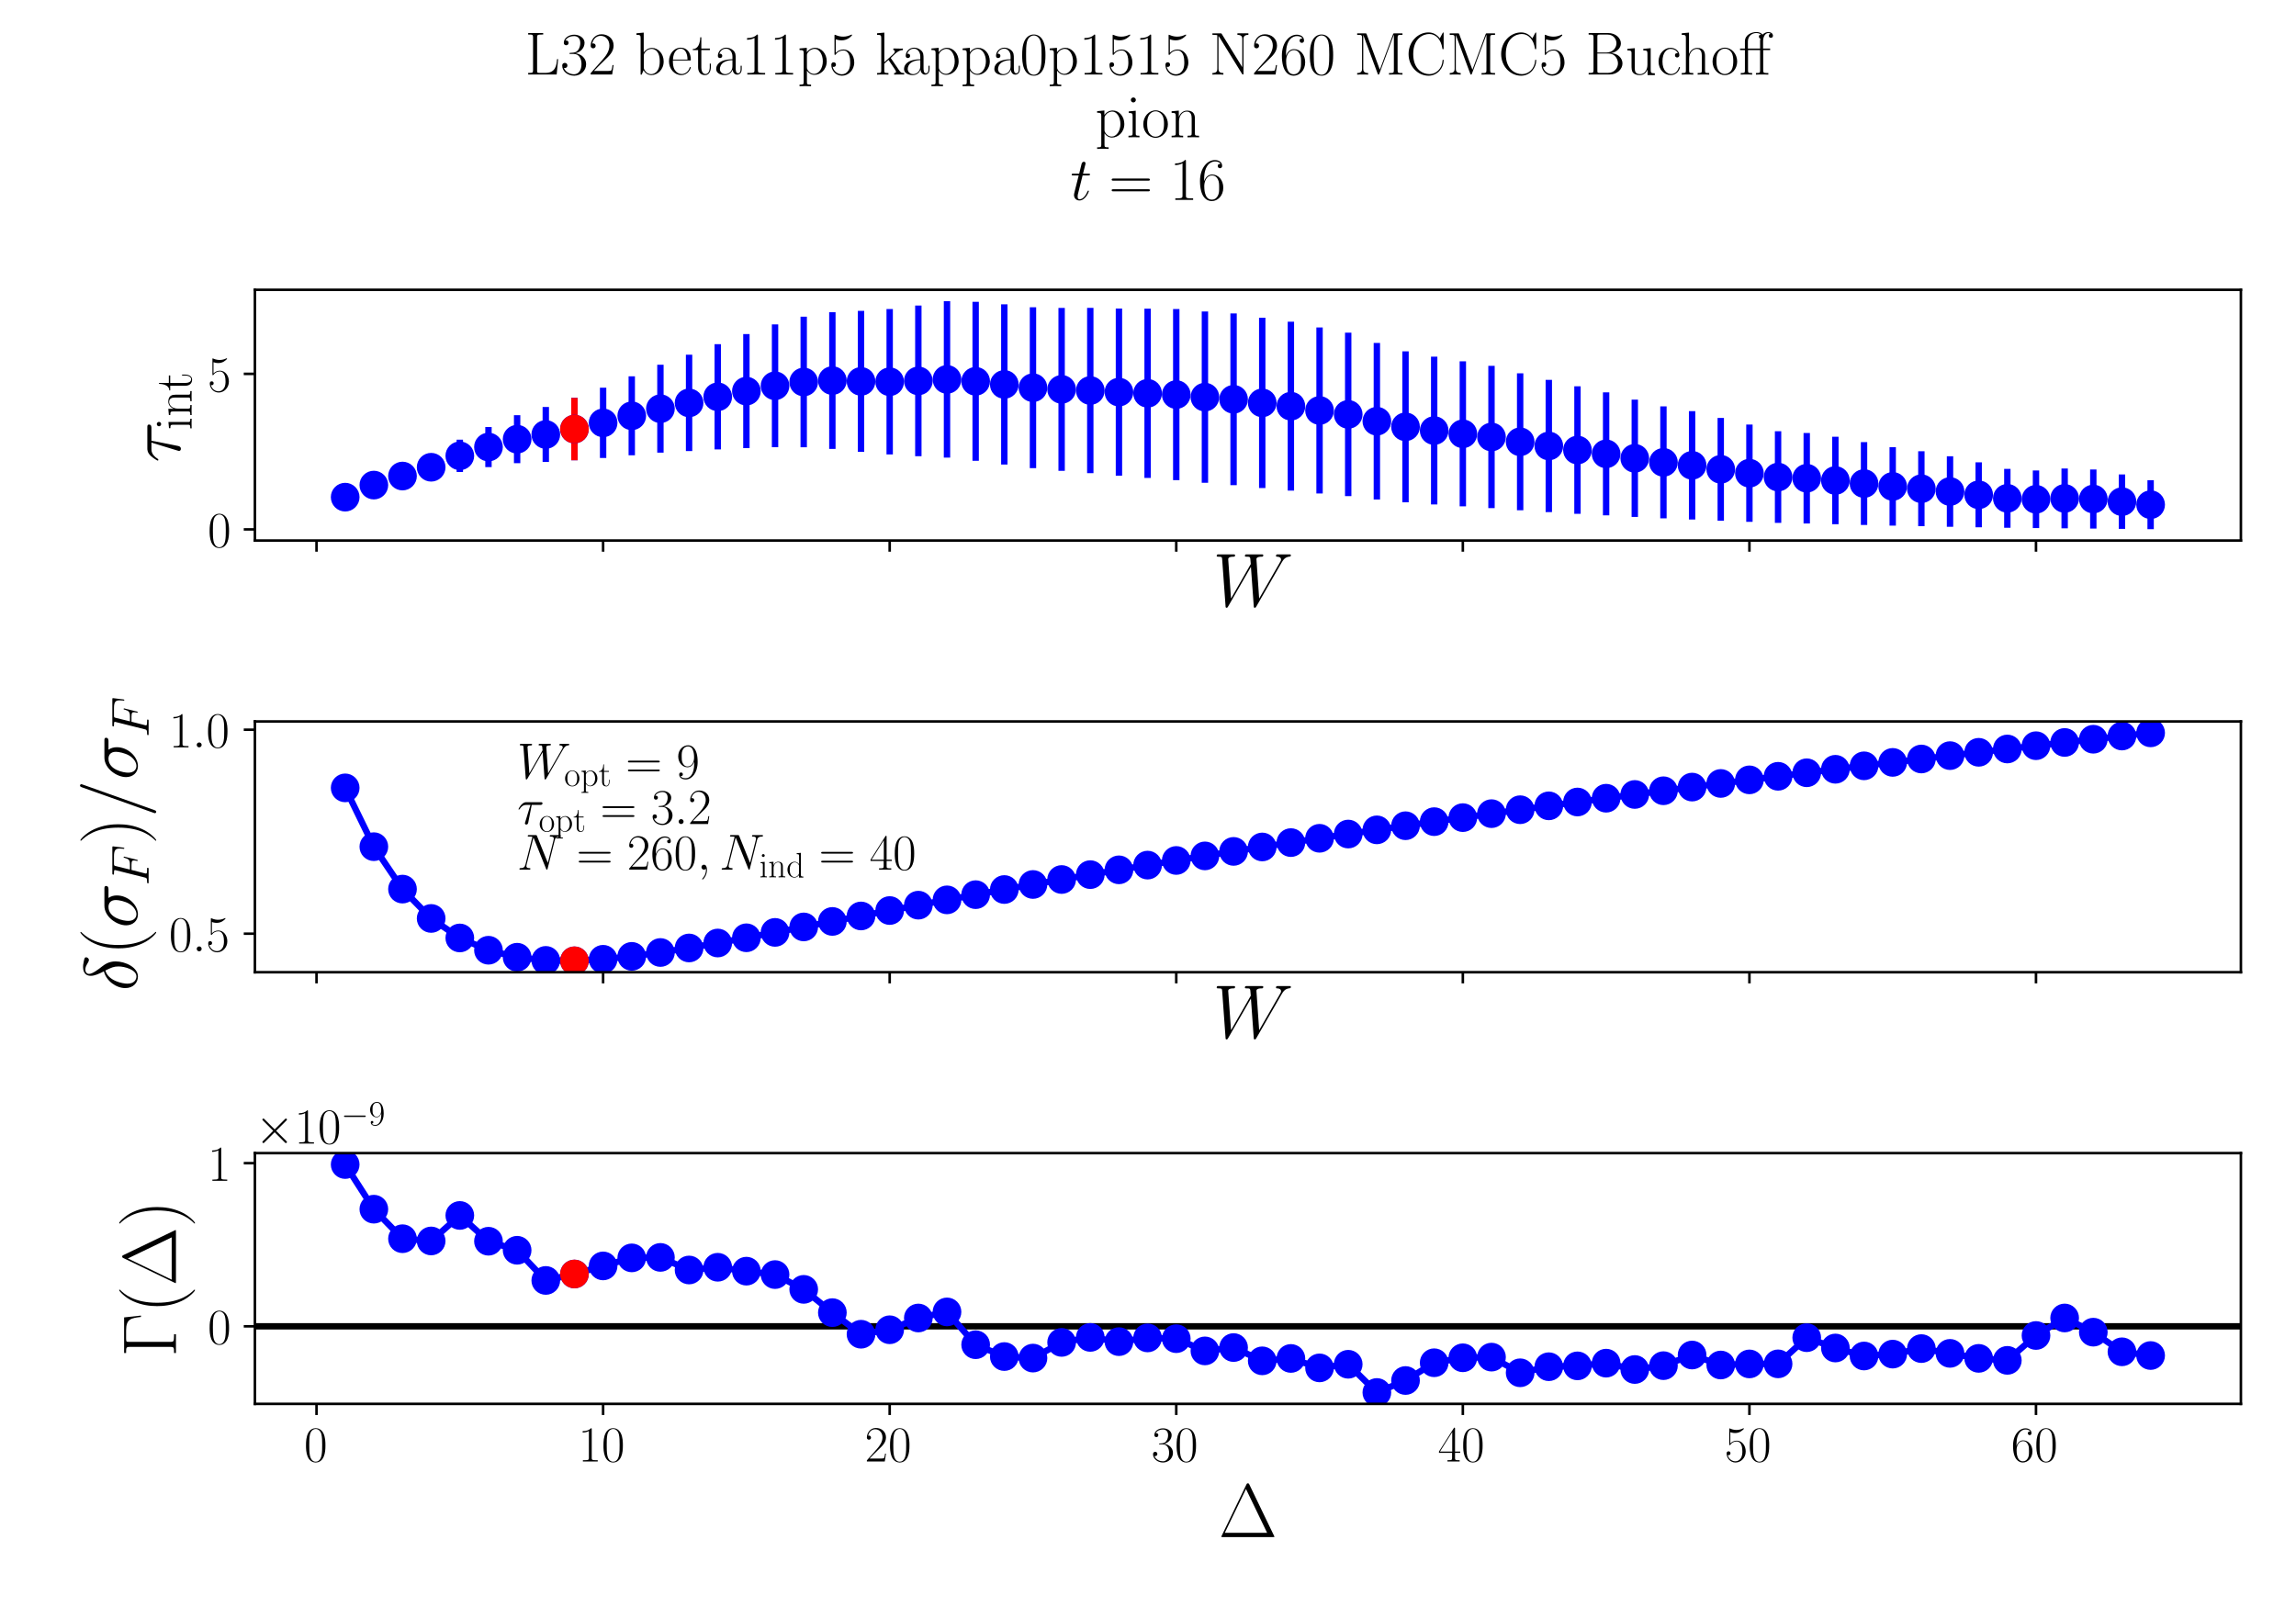 <?xml version="1.0" encoding="utf-8" standalone="no"?>
<!DOCTYPE svg PUBLIC "-//W3C//DTD SVG 1.1//EN"
  "http://www.w3.org/Graphics/SVG/1.1/DTD/svg11.dtd">
<!-- Created with matplotlib (https://matplotlib.org/) -->
<svg height="504pt" version="1.1" viewBox="0 0 720 504" width="720pt" xmlns="http://www.w3.org/2000/svg" xmlns:xlink="http://www.w3.org/1999/xlink">
 <defs>
  <style type="text/css">*{stroke-linecap:butt;stroke-linejoin:round;}</style>
 </defs>
 <g id="figure_1">
  <g id="patch_1">
   <path d="M 0 504 
L 720 504 
L 720 0 
L 0 0 
z
" style="fill:#ffffff;"/>
  </g>
  <g id="axes_1">
   <g id="patch_2">
    <path d="M 79.938 169.529 
L 702.72 169.529 
L 702.72 90.886 
L 79.938 90.886 
z
" style="fill:#ffffff;"/>
   </g>
   <g id="matplotlib.axis_1">
    <g id="xtick_1">
     <g id="line2d_1">
      <defs>
       <path d="M 0 0 
L 0 3.5 
" id="m90ffcfe15b" style="stroke:#000000;stroke-width:0.8;"/>
      </defs>
      <g>
       <use style="stroke:#000000;stroke-width:0.8;" x="99.259" xlink:href="#m90ffcfe15b" y="169.529"/>
      </g>
     </g>
    </g>
    <g id="xtick_2">
     <g id="line2d_2">
      <g>
       <use style="stroke:#000000;stroke-width:0.8;" x="189.127" xlink:href="#m90ffcfe15b" y="169.529"/>
      </g>
     </g>
    </g>
    <g id="xtick_3">
     <g id="line2d_3">
      <g>
       <use style="stroke:#000000;stroke-width:0.8;" x="278.994" xlink:href="#m90ffcfe15b" y="169.529"/>
      </g>
     </g>
    </g>
    <g id="xtick_4">
     <g id="line2d_4">
      <g>
       <use style="stroke:#000000;stroke-width:0.8;" x="368.862" xlink:href="#m90ffcfe15b" y="169.529"/>
      </g>
     </g>
    </g>
    <g id="xtick_5">
     <g id="line2d_5">
      <g>
       <use style="stroke:#000000;stroke-width:0.8;" x="458.73" xlink:href="#m90ffcfe15b" y="169.529"/>
      </g>
     </g>
    </g>
    <g id="xtick_6">
     <g id="line2d_6">
      <g>
       <use style="stroke:#000000;stroke-width:0.8;" x="548.597" xlink:href="#m90ffcfe15b" y="169.529"/>
      </g>
     </g>
    </g>
    <g id="xtick_7">
     <g id="line2d_7">
      <g>
       <use style="stroke:#000000;stroke-width:0.8;" x="638.465" xlink:href="#m90ffcfe15b" y="169.529"/>
      </g>
     </g>
    </g>
    <g id="text_1">
     <!-- $W$ -->
     <g transform="translate(380.277 190.134)scale(0.24 -0.24)">
      <defs>
       <path d="M 90.297 56.969 
C 92.594 60.844 94.797 64.516 100.797 65.125 
C 101.703 65.219 102.594 65.312 102.594 66.906 
C 102.594 68 101.703 68 101.406 68 
C 101.203 68 100.5 68 93.906 68 
C 90.906 68 87.797 68 84.906 68 
C 84.297 68 83.094 68 83.094 66.031 
C 83.094 65.094 83.906 65 84.5 65 
C 86.5 65 89.703 64.406 89.703 61.328 
C 89.703 60.031 89.297 59.328 88.297 57.656 
L 61 10.125 
L 57.406 61.922 
C 57.406 63.109 58.5 65 64.094 65 
C 65.406 65 66.406 65 66.406 66.969 
C 66.406 68 65.406 68 64.906 68 
C 61.406 68 57.703 68 54.094 68 
L 48.906 68 
C 47.406 68 45.594 68 44.094 68 
C 43.5 68 42.297 68 42.297 66.031 
C 42.297 65 43 65 44.703 65 
C 49.297 65 49.297 64.891 49.703 58.938 
L 50 55.359 
L 24.094 10.125 
L 20.406 61.422 
C 20.406 62.531 20.406 65 27.203 65 
C 28.297 65 29.406 65 29.406 66.859 
C 29.406 68 28.5 68 27.906 68 
C 24.406 68 20.703 68 17.094 68 
L 11.906 68 
C 10.406 68 8.594 68 7.094 68 
C 6.5 68 5.297 68 5.297 66.031 
C 5.297 65 6.094 65 7.5 65 
C 12.203 65 12.297 64.391 12.5 61.219 
L 16.906 0.281 
C 17 -1.406 17.094 -2 18.297 -2 
C 19.297 -2 19.5 -1.609 20.406 -0.109 
L 50.203 51.672 
L 53.906 0.281 
C 54 -1.406 54.094 -2 55.297 -2 
C 56.297 -2 56.594 -1.5 57.406 -0.109 
z
" id="CMMI12-87"/>
      </defs>
      <use transform="scale(0.996)" xlink:href="#CMMI12-87"/>
     </g>
    </g>
   </g>
   <g id="matplotlib.axis_2">
    <g id="ytick_1">
     <g id="line2d_8">
      <defs>
       <path d="M 0 0 
L -3.5 0 
" id="m47ce81578c" style="stroke:#000000;stroke-width:0.8;"/>
      </defs>
      <g>
       <use style="stroke:#000000;stroke-width:0.8;" x="79.938" xlink:href="#m47ce81578c" y="166.032"/>
      </g>
     </g>
     <g id="text_2">
      <!-- $\mathdefault{0}$ -->
      <g transform="translate(65.134 171.567)scale(0.16 -0.16)">
       <defs>
        <path d="M 42 31.641 
C 42 37.75 41.906 48.125 37.703 56.109 
C 34 63.109 28.094 65.594 22.906 65.594 
C 18.094 65.594 12 63.406 8.203 56.203 
C 4.203 48.719 3.797 39.438 3.797 31.641 
C 3.797 25.953 3.906 17.281 7 9.672 
C 11.297 -0.609 19 -2 22.906 -2 
C 27.5 -2 34.5 -0.109 38.594 9.375 
C 41.594 16.281 42 24.359 42 31.641 
z
M 22.906 -0.406 
C 16.5 -0.406 12.703 5.078 11.297 12.688 
C 10.203 18.562 10.203 27.156 10.203 32.75 
C 10.203 40.438 10.203 46.828 11.5 52.922 
C 13.406 61.391 19 64 22.906 64 
C 27 64 32.297 61.297 34.203 53.125 
C 35.5 47.438 35.594 40.734 35.594 32.75 
C 35.594 26.25 35.594 18.266 34.406 12.375 
C 32.297 1.484 26.406 -0.406 22.906 -0.406 
z
" id="CMR17-48"/>
       </defs>
       <use transform="scale(0.996)" xlink:href="#CMR17-48"/>
      </g>
     </g>
    </g>
    <g id="ytick_2">
     <g id="line2d_9">
      <g>
       <use style="stroke:#000000;stroke-width:0.8;" x="79.938" xlink:href="#m47ce81578c" y="117.254"/>
      </g>
     </g>
     <g id="text_3">
      <!-- $\mathdefault{5}$ -->
      <g transform="translate(65.134 122.789)scale(0.16 -0.16)">
       <defs>
        <path d="M 11.406 57.688 
C 12.406 57.281 16.5 56 20.703 56 
C 30 56 35.094 61.109 38 64.062 
C 38 64.953 38 65.5 37.406 65.5 
C 37.297 65.5 37.094 65.5 36.297 65.047 
C 32.797 63.406 28.703 62.078 23.703 62.078 
C 20.703 62.078 16.203 62.484 11.297 64.672 
C 10.203 65.172 10 65.172 9.906 65.172 
C 9.406 65.172 9.297 65.062 9.297 63.078 
L 9.297 34.422 
C 9.297 32.641 9.297 32.141 10.297 32.141 
C 10.797 32.141 11 32.344 11.5 33.031 
C 14.703 37.516 19.094 39.406 24.094 39.406 
C 27.594 39.406 35.094 37.219 35.094 20.141 
C 35.094 16.953 35.094 11.172 32.094 6.578 
C 29.594 2.484 25.703 0.391 21.406 0.391 
C 14.797 0.391 8.094 5 6.297 12.719 
C 6.703 12.609 7.5 12.422 7.906 12.422 
C 9.203 12.422 11.703 13.125 11.703 16.219 
C 11.703 18.906 9.797 20 7.906 20 
C 5.594 20 4.094 18.594 4.094 15.797 
C 4.094 7.094 11 -2 21.594 -2 
C 31.906 -2 41.703 6.875 41.703 19.75 
C 41.703 31.719 33.906 41 24.203 41 
C 19.094 41 14.797 39.109 11.406 35.531 
z
" id="CMR17-53"/>
       </defs>
       <use transform="scale(0.996)" xlink:href="#CMR17-53"/>
      </g>
     </g>
    </g>
    <g id="text_4">
     <!-- $\tau_{\mathrm{int}}$ -->
     <g transform="translate(56.483 145.079)rotate(-90)scale(0.24 -0.24)">
      <defs>
       <path d="M 28.703 37.625 
L 45.297 37.625 
C 46.594 37.625 49.906 37.625 49.906 40.812 
C 49.906 43 48 43 46.203 43 
L 18.703 43 
C 16.406 43 13 43 8.406 38.125 
C 5.797 35.234 2.594 29.953 2.594 29.359 
C 2.594 28.766 3.094 28.562 3.703 28.562 
C 4.406 28.562 4.5 28.859 5 29.453 
C 10.203 37.625 15.406 37.625 17.906 37.625 
L 26.203 37.625 
L 15.797 3.484 
C 15.297 1.984 15.297 1.781 15.297 1.484 
C 15.297 0.391 16 -1 18 -1 
C 21.094 -1 21.594 1.688 21.906 3.172 
z
" id="CMMI12-28"/>
       <path d="M 15.5 61.078 
C 15.5 63.266 13.703 65.156 11.406 65.156 
C 9.203 65.156 7.297 63.375 7.297 61.078 
C 7.297 58.891 9.094 57 11.406 57 
C 13.594 57 15.5 58.797 15.5 61.078 
z
M 3.797 42.281 
L 3.797 39.703 
C 9.406 39.703 10.203 39.094 10.203 34.328 
L 10.203 6.672 
C 10.203 2.875 9.797 2.391 3.406 2.391 
L 3.406 -0.203 
C 5.797 0 10.094 0 12.594 0 
C 15 0 19.094 0 21.406 -0.203 
L 21.406 2.391 
C 15.5 2.391 15.297 2.984 15.297 6.562 
L 15.297 43.375 
z
" id="CMR17-105"/>
       <path d="M 41.5 30.203 
C 41.5 35.297 40.5 43.594 28.703 43.594 
C 20.797 43.594 16.703 37.5 15.203 33.5 
L 15.094 33.5 
L 15.094 43.594 
L 3.297 42.5 
L 3.297 39.906 
C 9.203 39.906 10.094 39.297 10.094 34.5 
L 10.094 6.688 
C 10.094 2.875 9.703 2.391 3.297 2.391 
L 3.297 -0.203 
C 5.703 0 10.094 0 12.703 0 
C 15.297 0 19.797 0 22.203 -0.203 
L 22.203 2.391 
C 15.797 2.391 15.406 2.781 15.406 6.688 
L 15.406 25.906 
C 15.406 35.109 21 42 28 42 
C 35.406 42 36.203 35.406 36.203 30.594 
L 36.203 6.688 
C 36.203 2.875 35.797 2.391 29.406 2.391 
L 29.406 -0.203 
C 31.797 0 36.203 0 38.797 0 
C 41.406 0 45.906 0 48.297 -0.203 
L 48.297 2.391 
C 41.906 2.391 41.5 2.781 41.5 6.688 
z
" id="CMR17-110"/>
       <path d="M 15.094 40 
L 29.094 40 
L 29.094 42.578 
L 15.094 42.578 
L 15.094 61 
L 13.297 61 
C 13.094 50.703 9.594 41.688 1.094 41.688 
L 1.094 40 
L 9.797 40 
L 9.797 12.047 
C 9.797 10.156 9.797 -1 21.406 -1 
C 27.297 -1 30.703 4.781 30.703 12.141 
L 30.703 17.812 
L 28.906 17.812 
L 28.906 12.234 
C 28.906 5.375 26.203 0.797 22 0.797 
C 19.094 0.797 15.094 2.781 15.094 11.844 
z
" id="CMR17-116"/>
      </defs>
      <use transform="scale(0.996)" xlink:href="#CMMI12-28"/>
      <use transform="translate(42.364 -14.944)scale(0.697)" xlink:href="#CMR17-105"/>
      <use transform="translate(59.773 -14.944)scale(0.697)" xlink:href="#CMR17-110"/>
      <use transform="translate(93.578 -14.944)scale(0.697)" xlink:href="#CMR17-116"/>
     </g>
    </g>
   </g>
   <g id="LineCollection_1">
    <path clip-path="url(#pea07424e19)" d="M 108.246 156.776 
L 108.246 155.069 
" style="fill:none;stroke:#0000ff;stroke-width:2;"/>
    <path clip-path="url(#pea07424e19)" d="M 117.233 153.922 
L 117.233 150.347 
" style="fill:none;stroke:#0000ff;stroke-width:2;"/>
    <path clip-path="url(#pea07424e19)" d="M 126.22 152.075 
L 126.22 146.53 
" style="fill:none;stroke:#0000ff;stroke-width:2;"/>
    <path clip-path="url(#pea07424e19)" d="M 135.206 150.366 
L 135.206 142.718 
" style="fill:none;stroke:#0000ff;stroke-width:2;"/>
    <path clip-path="url(#pea07424e19)" d="M 144.193 148.024 
L 144.193 137.889 
" style="fill:none;stroke:#0000ff;stroke-width:2;"/>
    <path clip-path="url(#pea07424e19)" d="M 153.18 146.493 
L 153.18 133.918 
" style="fill:none;stroke:#0000ff;stroke-width:2;"/>
    <path clip-path="url(#pea07424e19)" d="M 162.167 145.272 
L 162.167 130.222 
" style="fill:none;stroke:#0000ff;stroke-width:2;"/>
    <path clip-path="url(#pea07424e19)" d="M 171.153 144.883 
L 171.153 127.645 
" style="fill:none;stroke:#0000ff;stroke-width:2;"/>
    <path clip-path="url(#pea07424e19)" d="M 180.14 144.347 
L 180.14 124.797 
" style="fill:none;stroke:#0000ff;stroke-width:2;"/>
    <path clip-path="url(#pea07424e19)" d="M 189.127 143.643 
L 189.127 121.596 
" style="fill:none;stroke:#0000ff;stroke-width:2;"/>
    <path clip-path="url(#pea07424e19)" d="M 198.114 142.786 
L 198.114 118.028 
" style="fill:none;stroke:#0000ff;stroke-width:2;"/>
    <path clip-path="url(#pea07424e19)" d="M 207.1 141.964 
L 207.1 114.394 
" style="fill:none;stroke:#0000ff;stroke-width:2;"/>
    <path clip-path="url(#pea07424e19)" d="M 216.087 141.472 
L 216.087 111.244 
" style="fill:none;stroke:#0000ff;stroke-width:2;"/>
    <path clip-path="url(#pea07424e19)" d="M 225.074 140.952 
L 225.074 107.946 
" style="fill:none;stroke:#0000ff;stroke-width:2;"/>
    <path clip-path="url(#pea07424e19)" d="M 234.061 140.55 
L 234.061 104.781 
" style="fill:none;stroke:#0000ff;stroke-width:2;"/>
    <path clip-path="url(#pea07424e19)" d="M 243.047 140.251 
L 243.047 101.735 
" style="fill:none;stroke:#0000ff;stroke-width:2;"/>
    <path clip-path="url(#pea07424e19)" d="M 252.034 140.284 
L 252.034 99.313 
" style="fill:none;stroke:#0000ff;stroke-width:2;"/>
    <path clip-path="url(#pea07424e19)" d="M 261.021 140.798 
L 261.021 97.916 
" style="fill:none;stroke:#0000ff;stroke-width:2;"/>
    <path clip-path="url(#pea07424e19)" d="M 270.008 141.72 
L 270.008 97.507 
" style="fill:none;stroke:#0000ff;stroke-width:2;"/>
    <path clip-path="url(#pea07424e19)" d="M 278.994 142.523 
L 278.994 96.929 
" style="fill:none;stroke:#0000ff;stroke-width:2;"/>
    <path clip-path="url(#pea07424e19)" d="M 287.981 143.083 
L 287.981 95.831 
" style="fill:none;stroke:#0000ff;stroke-width:2;"/>
    <path clip-path="url(#pea07424e19)" d="M 296.968 143.524 
L 296.968 94.46 
" style="fill:none;stroke:#0000ff;stroke-width:2;"/>
    <path clip-path="url(#pea07424e19)" d="M 305.955 144.526 
L 305.955 94.651 
" style="fill:none;stroke:#0000ff;stroke-width:2;"/>
    <path clip-path="url(#pea07424e19)" d="M 314.942 145.685 
L 314.942 95.448 
" style="fill:none;stroke:#0000ff;stroke-width:2;"/>
    <path clip-path="url(#pea07424e19)" d="M 323.928 146.82 
L 323.928 96.37 
" style="fill:none;stroke:#0000ff;stroke-width:2;"/>
    <path clip-path="url(#pea07424e19)" d="M 332.915 147.665 
L 332.915 96.568 
" style="fill:none;stroke:#0000ff;stroke-width:2;"/>
    <path clip-path="url(#pea07424e19)" d="M 341.902 148.406 
L 341.902 96.547 
" style="fill:none;stroke:#0000ff;stroke-width:2;"/>
    <path clip-path="url(#pea07424e19)" d="M 350.889 149.185 
L 350.889 96.761 
" style="fill:none;stroke:#0000ff;stroke-width:2;"/>
    <path clip-path="url(#pea07424e19)" d="M 359.875 149.886 
L 359.875 96.812 
" style="fill:none;stroke:#0000ff;stroke-width:2;"/>
    <path clip-path="url(#pea07424e19)" d="M 368.862 150.577 
L 368.862 96.923 
" style="fill:none;stroke:#0000ff;stroke-width:2;"/>
    <path clip-path="url(#pea07424e19)" d="M 377.849 151.406 
L 377.849 97.685 
" style="fill:none;stroke:#0000ff;stroke-width:2;"/>
    <path clip-path="url(#pea07424e19)" d="M 386.836 152.163 
L 386.836 98.304 
" style="fill:none;stroke:#0000ff;stroke-width:2;"/>
    <path clip-path="url(#pea07424e19)" d="M 395.822 153.053 
L 395.822 99.648 
" style="fill:none;stroke:#0000ff;stroke-width:2;"/>
    <path clip-path="url(#pea07424e19)" d="M 404.809 153.877 
L 404.809 100.904 
" style="fill:none;stroke:#0000ff;stroke-width:2;"/>
    <path clip-path="url(#pea07424e19)" d="M 413.796 154.772 
L 413.796 102.699 
" style="fill:none;stroke:#0000ff;stroke-width:2;"/>
    <path clip-path="url(#pea07424e19)" d="M 422.783 155.587 
L 422.783 104.341 
" style="fill:none;stroke:#0000ff;stroke-width:2;"/>
    <path clip-path="url(#pea07424e19)" d="M 431.769 156.651 
L 431.769 107.559 
" style="fill:none;stroke:#0000ff;stroke-width:2;"/>
    <path clip-path="url(#pea07424e19)" d="M 440.756 157.536 
L 440.756 110.181 
" style="fill:none;stroke:#0000ff;stroke-width:2;"/>
    <path clip-path="url(#pea07424e19)" d="M 449.743 158.207 
L 449.743 111.868 
" style="fill:none;stroke:#0000ff;stroke-width:2;"/>
    <path clip-path="url(#pea07424e19)" d="M 458.73 158.803 
L 458.73 113.31 
" style="fill:none;stroke:#0000ff;stroke-width:2;"/>
    <path clip-path="url(#pea07424e19)" d="M 467.716 159.365 
L 467.716 114.742 
" style="fill:none;stroke:#0000ff;stroke-width:2;"/>
    <path clip-path="url(#pea07424e19)" d="M 476.703 160.025 
L 476.703 117.09 
" style="fill:none;stroke:#0000ff;stroke-width:2;"/>
    <path clip-path="url(#pea07424e19)" d="M 485.69 160.601 
L 485.69 119.128 
" style="fill:none;stroke:#0000ff;stroke-width:2;"/>
    <path clip-path="url(#pea07424e19)" d="M 494.677 161.138 
L 494.677 121.151 
" style="fill:none;stroke:#0000ff;stroke-width:2;"/>
    <path clip-path="url(#pea07424e19)" d="M 503.663 161.626 
L 503.663 123.048 
" style="fill:none;stroke:#0000ff;stroke-width:2;"/>
    <path clip-path="url(#pea07424e19)" d="M 512.65 162.125 
L 512.65 125.344 
" style="fill:none;stroke:#0000ff;stroke-width:2;"/>
    <path clip-path="url(#pea07424e19)" d="M 521.637 162.568 
L 521.637 127.447 
" style="fill:none;stroke:#0000ff;stroke-width:2;"/>
    <path clip-path="url(#pea07424e19)" d="M 530.624 162.923 
L 530.624 128.951 
" style="fill:none;stroke:#0000ff;stroke-width:2;"/>
    <path clip-path="url(#pea07424e19)" d="M 539.61 163.309 
L 539.61 131.069 
" style="fill:none;stroke:#0000ff;stroke-width:2;"/>
    <path clip-path="url(#pea07424e19)" d="M 548.597 163.662 
L 548.597 133.15 
" style="fill:none;stroke:#0000ff;stroke-width:2;"/>
    <path clip-path="url(#pea07424e19)" d="M 557.584 163.989 
L 557.584 135.254 
" style="fill:none;stroke:#0000ff;stroke-width:2;"/>
    <path clip-path="url(#pea07424e19)" d="M 566.571 164.18 
L 566.571 135.799 
" style="fill:none;stroke:#0000ff;stroke-width:2;"/>
    <path clip-path="url(#pea07424e19)" d="M 575.557 164.403 
L 575.557 136.98 
" style="fill:none;stroke:#0000ff;stroke-width:2;"/>
    <path clip-path="url(#pea07424e19)" d="M 584.544 164.641 
L 584.544 138.664 
" style="fill:none;stroke:#0000ff;stroke-width:2;"/>
    <path clip-path="url(#pea07424e19)" d="M 593.531 164.852 
L 593.531 140.252 
" style="fill:none;stroke:#0000ff;stroke-width:2;"/>
    <path clip-path="url(#pea07424e19)" d="M 602.518 165.03 
L 602.518 141.517 
" style="fill:none;stroke:#0000ff;stroke-width:2;"/>
    <path clip-path="url(#pea07424e19)" d="M 611.504 165.207 
L 611.504 143.092 
" style="fill:none;stroke:#0000ff;stroke-width:2;"/>
    <path clip-path="url(#pea07424e19)" d="M 620.491 165.378 
L 620.491 144.996 
" style="fill:none;stroke:#0000ff;stroke-width:2;"/>
    <path clip-path="url(#pea07424e19)" d="M 629.478 165.532 
L 629.478 147.045 
" style="fill:none;stroke:#0000ff;stroke-width:2;"/>
    <path clip-path="url(#pea07424e19)" d="M 638.465 165.626 
L 638.465 147.546 
" style="fill:none;stroke:#0000ff;stroke-width:2;"/>
    <path clip-path="url(#pea07424e19)" d="M 647.451 165.69 
L 647.451 146.944 
" style="fill:none;stroke:#0000ff;stroke-width:2;"/>
    <path clip-path="url(#pea07424e19)" d="M 656.438 165.774 
L 656.438 147.24 
" style="fill:none;stroke:#0000ff;stroke-width:2;"/>
    <path clip-path="url(#pea07424e19)" d="M 665.425 165.871 
L 665.425 148.794 
" style="fill:none;stroke:#0000ff;stroke-width:2;"/>
    <path clip-path="url(#pea07424e19)" d="M 674.412 165.955 
L 674.412 150.602 
" style="fill:none;stroke:#0000ff;stroke-width:2;"/>
   </g>
   <g id="LineCollection_2">
    <path clip-path="url(#pea07424e19)" d="M 180.14 144.347 
L 180.14 124.797 
" style="fill:none;stroke:#ff0000;stroke-width:2;"/>
   </g>
   <g id="line2d_10">
    <defs>
     <path d="M 0 4 
C 1.061 4 2.078 3.579 2.828 2.828 
C 3.579 2.078 4 1.061 4 0 
C 4 -1.061 3.579 -2.078 2.828 -2.828 
C 2.078 -3.579 1.061 -4 0 -4 
C -1.061 -4 -2.078 -3.579 -2.828 -2.828 
C -3.579 -2.078 -4 -1.061 -4 0 
C -4 1.061 -3.579 2.078 -2.828 2.828 
C -2.078 3.579 -1.061 4 0 4 
z
" id="m25210d2006" style="stroke:#0000ff;"/>
    </defs>
    <g clip-path="url(#pea07424e19)">
     <use style="fill:#0000ff;stroke:#0000ff;" x="108.246" xlink:href="#m25210d2006" y="155.922"/>
     <use style="fill:#0000ff;stroke:#0000ff;" x="117.233" xlink:href="#m25210d2006" y="152.135"/>
     <use style="fill:#0000ff;stroke:#0000ff;" x="126.22" xlink:href="#m25210d2006" y="149.302"/>
     <use style="fill:#0000ff;stroke:#0000ff;" x="135.206" xlink:href="#m25210d2006" y="146.542"/>
     <use style="fill:#0000ff;stroke:#0000ff;" x="144.193" xlink:href="#m25210d2006" y="142.957"/>
     <use style="fill:#0000ff;stroke:#0000ff;" x="153.18" xlink:href="#m25210d2006" y="140.206"/>
     <use style="fill:#0000ff;stroke:#0000ff;" x="162.167" xlink:href="#m25210d2006" y="137.747"/>
     <use style="fill:#0000ff;stroke:#0000ff;" x="171.153" xlink:href="#m25210d2006" y="136.264"/>
     <use style="fill:#0000ff;stroke:#0000ff;" x="180.14" xlink:href="#m25210d2006" y="134.572"/>
     <use style="fill:#0000ff;stroke:#0000ff;" x="189.127" xlink:href="#m25210d2006" y="132.62"/>
     <use style="fill:#0000ff;stroke:#0000ff;" x="198.114" xlink:href="#m25210d2006" y="130.407"/>
     <use style="fill:#0000ff;stroke:#0000ff;" x="207.1" xlink:href="#m25210d2006" y="128.179"/>
     <use style="fill:#0000ff;stroke:#0000ff;" x="216.087" xlink:href="#m25210d2006" y="126.358"/>
     <use style="fill:#0000ff;stroke:#0000ff;" x="225.074" xlink:href="#m25210d2006" y="124.449"/>
     <use style="fill:#0000ff;stroke:#0000ff;" x="234.061" xlink:href="#m25210d2006" y="122.666"/>
     <use style="fill:#0000ff;stroke:#0000ff;" x="243.047" xlink:href="#m25210d2006" y="120.993"/>
     <use style="fill:#0000ff;stroke:#0000ff;" x="252.034" xlink:href="#m25210d2006" y="119.799"/>
     <use style="fill:#0000ff;stroke:#0000ff;" x="261.021" xlink:href="#m25210d2006" y="119.357"/>
     <use style="fill:#0000ff;stroke:#0000ff;" x="270.008" xlink:href="#m25210d2006" y="119.613"/>
     <use style="fill:#0000ff;stroke:#0000ff;" x="278.994" xlink:href="#m25210d2006" y="119.726"/>
     <use style="fill:#0000ff;stroke:#0000ff;" x="287.981" xlink:href="#m25210d2006" y="119.457"/>
     <use style="fill:#0000ff;stroke:#0000ff;" x="296.968" xlink:href="#m25210d2006" y="118.992"/>
     <use style="fill:#0000ff;stroke:#0000ff;" x="305.955" xlink:href="#m25210d2006" y="119.588"/>
     <use style="fill:#0000ff;stroke:#0000ff;" x="314.942" xlink:href="#m25210d2006" y="120.567"/>
     <use style="fill:#0000ff;stroke:#0000ff;" x="323.928" xlink:href="#m25210d2006" y="121.595"/>
     <use style="fill:#0000ff;stroke:#0000ff;" x="332.915" xlink:href="#m25210d2006" y="122.117"/>
     <use style="fill:#0000ff;stroke:#0000ff;" x="341.902" xlink:href="#m25210d2006" y="122.476"/>
     <use style="fill:#0000ff;stroke:#0000ff;" x="350.889" xlink:href="#m25210d2006" y="122.973"/>
     <use style="fill:#0000ff;stroke:#0000ff;" x="359.875" xlink:href="#m25210d2006" y="123.349"/>
     <use style="fill:#0000ff;stroke:#0000ff;" x="368.862" xlink:href="#m25210d2006" y="123.75"/>
     <use style="fill:#0000ff;stroke:#0000ff;" x="377.849" xlink:href="#m25210d2006" y="124.546"/>
     <use style="fill:#0000ff;stroke:#0000ff;" x="386.836" xlink:href="#m25210d2006" y="125.234"/>
     <use style="fill:#0000ff;stroke:#0000ff;" x="395.822" xlink:href="#m25210d2006" y="126.351"/>
     <use style="fill:#0000ff;stroke:#0000ff;" x="404.809" xlink:href="#m25210d2006" y="127.39"/>
     <use style="fill:#0000ff;stroke:#0000ff;" x="413.796" xlink:href="#m25210d2006" y="128.736"/>
     <use style="fill:#0000ff;stroke:#0000ff;" x="422.783" xlink:href="#m25210d2006" y="129.964"/>
     <use style="fill:#0000ff;stroke:#0000ff;" x="431.769" xlink:href="#m25210d2006" y="132.105"/>
     <use style="fill:#0000ff;stroke:#0000ff;" x="440.756" xlink:href="#m25210d2006" y="133.859"/>
     <use style="fill:#0000ff;stroke:#0000ff;" x="449.743" xlink:href="#m25210d2006" y="135.038"/>
     <use style="fill:#0000ff;stroke:#0000ff;" x="458.73" xlink:href="#m25210d2006" y="136.056"/>
     <use style="fill:#0000ff;stroke:#0000ff;" x="467.716" xlink:href="#m25210d2006" y="137.054"/>
     <use style="fill:#0000ff;stroke:#0000ff;" x="476.703" xlink:href="#m25210d2006" y="138.557"/>
     <use style="fill:#0000ff;stroke:#0000ff;" x="485.69" xlink:href="#m25210d2006" y="139.865"/>
     <use style="fill:#0000ff;stroke:#0000ff;" x="494.677" xlink:href="#m25210d2006" y="141.145"/>
     <use style="fill:#0000ff;stroke:#0000ff;" x="503.663" xlink:href="#m25210d2006" y="142.337"/>
     <use style="fill:#0000ff;stroke:#0000ff;" x="512.65" xlink:href="#m25210d2006" y="143.735"/>
     <use style="fill:#0000ff;stroke:#0000ff;" x="521.637" xlink:href="#m25210d2006" y="145.008"/>
     <use style="fill:#0000ff;stroke:#0000ff;" x="530.624" xlink:href="#m25210d2006" y="145.937"/>
     <use style="fill:#0000ff;stroke:#0000ff;" x="539.61" xlink:href="#m25210d2006" y="147.189"/>
     <use style="fill:#0000ff;stroke:#0000ff;" x="548.597" xlink:href="#m25210d2006" y="148.406"/>
     <use style="fill:#0000ff;stroke:#0000ff;" x="557.584" xlink:href="#m25210d2006" y="149.621"/>
     <use style="fill:#0000ff;stroke:#0000ff;" x="566.571" xlink:href="#m25210d2006" y="149.99"/>
     <use style="fill:#0000ff;stroke:#0000ff;" x="575.557" xlink:href="#m25210d2006" y="150.692"/>
     <use style="fill:#0000ff;stroke:#0000ff;" x="584.544" xlink:href="#m25210d2006" y="151.653"/>
     <use style="fill:#0000ff;stroke:#0000ff;" x="593.531" xlink:href="#m25210d2006" y="152.552"/>
     <use style="fill:#0000ff;stroke:#0000ff;" x="602.518" xlink:href="#m25210d2006" y="153.274"/>
     <use style="fill:#0000ff;stroke:#0000ff;" x="611.504" xlink:href="#m25210d2006" y="154.149"/>
     <use style="fill:#0000ff;stroke:#0000ff;" x="620.491" xlink:href="#m25210d2006" y="155.187"/>
     <use style="fill:#0000ff;stroke:#0000ff;" x="629.478" xlink:href="#m25210d2006" y="156.288"/>
     <use style="fill:#0000ff;stroke:#0000ff;" x="638.465" xlink:href="#m25210d2006" y="156.586"/>
     <use style="fill:#0000ff;stroke:#0000ff;" x="647.451" xlink:href="#m25210d2006" y="156.317"/>
     <use style="fill:#0000ff;stroke:#0000ff;" x="656.438" xlink:href="#m25210d2006" y="156.507"/>
     <use style="fill:#0000ff;stroke:#0000ff;" x="665.425" xlink:href="#m25210d2006" y="157.332"/>
     <use style="fill:#0000ff;stroke:#0000ff;" x="674.412" xlink:href="#m25210d2006" y="158.278"/>
    </g>
   </g>
   <g id="line2d_11">
    <defs>
     <path d="M 0 4 
C 1.061 4 2.078 3.579 2.828 2.828 
C 3.579 2.078 4 1.061 4 0 
C 4 -1.061 3.579 -2.078 2.828 -2.828 
C 2.078 -3.579 1.061 -4 0 -4 
C -1.061 -4 -2.078 -3.579 -2.828 -2.828 
C -3.579 -2.078 -4 -1.061 -4 0 
C -4 1.061 -3.579 2.078 -2.828 2.828 
C -2.078 3.579 -1.061 4 0 4 
z
" id="m071b3848a9" style="stroke:#ff0000;"/>
    </defs>
    <g clip-path="url(#pea07424e19)">
     <use style="fill:#ff0000;stroke:#ff0000;" x="180.14" xlink:href="#m071b3848a9" y="134.572"/>
    </g>
   </g>
   <g id="patch_3">
    <path d="M 79.938 169.529 
L 79.938 90.886 
" style="fill:none;stroke:#000000;stroke-linecap:square;stroke-linejoin:miter;stroke-width:0.8;"/>
   </g>
   <g id="patch_4">
    <path d="M 702.72 169.529 
L 702.72 90.886 
" style="fill:none;stroke:#000000;stroke-linecap:square;stroke-linejoin:miter;stroke-width:0.8;"/>
   </g>
   <g id="patch_5">
    <path d="M 79.938 169.529 
L 702.72 169.529 
" style="fill:none;stroke:#000000;stroke-linecap:square;stroke-linejoin:miter;stroke-width:0.8;"/>
   </g>
   <g id="patch_6">
    <path d="M 79.938 90.886 
L 702.72 90.886 
" style="fill:none;stroke:#000000;stroke-linecap:square;stroke-linejoin:miter;stroke-width:0.8;"/>
   </g>
  </g>
  <g id="axes_2">
   <g id="patch_7">
    <path d="M 79.938 304.913 
L 702.72 304.913 
L 702.72 226.269 
L 79.938 226.269 
z
" style="fill:#ffffff;"/>
   </g>
   <g id="matplotlib.axis_3">
    <g id="xtick_8">
     <g id="line2d_12">
      <g>
       <use style="stroke:#000000;stroke-width:0.8;" x="99.259" xlink:href="#m90ffcfe15b" y="304.913"/>
      </g>
     </g>
    </g>
    <g id="xtick_9">
     <g id="line2d_13">
      <g>
       <use style="stroke:#000000;stroke-width:0.8;" x="189.127" xlink:href="#m90ffcfe15b" y="304.913"/>
      </g>
     </g>
    </g>
    <g id="xtick_10">
     <g id="line2d_14">
      <g>
       <use style="stroke:#000000;stroke-width:0.8;" x="278.994" xlink:href="#m90ffcfe15b" y="304.913"/>
      </g>
     </g>
    </g>
    <g id="xtick_11">
     <g id="line2d_15">
      <g>
       <use style="stroke:#000000;stroke-width:0.8;" x="368.862" xlink:href="#m90ffcfe15b" y="304.913"/>
      </g>
     </g>
    </g>
    <g id="xtick_12">
     <g id="line2d_16">
      <g>
       <use style="stroke:#000000;stroke-width:0.8;" x="458.73" xlink:href="#m90ffcfe15b" y="304.913"/>
      </g>
     </g>
    </g>
    <g id="xtick_13">
     <g id="line2d_17">
      <g>
       <use style="stroke:#000000;stroke-width:0.8;" x="548.597" xlink:href="#m90ffcfe15b" y="304.913"/>
      </g>
     </g>
    </g>
    <g id="xtick_14">
     <g id="line2d_18">
      <g>
       <use style="stroke:#000000;stroke-width:0.8;" x="638.465" xlink:href="#m90ffcfe15b" y="304.913"/>
      </g>
     </g>
    </g>
    <g id="text_5">
     <!-- $W$ -->
     <g transform="translate(380.277 325.517)scale(0.24 -0.24)">
      <use transform="scale(0.996)" xlink:href="#CMMI12-87"/>
     </g>
    </g>
   </g>
   <g id="matplotlib.axis_4">
    <g id="ytick_3">
     <g id="line2d_19">
      <g>
       <use style="stroke:#000000;stroke-width:0.8;" x="79.938" xlink:href="#m47ce81578c" y="292.826"/>
      </g>
     </g>
     <g id="text_6">
      <!-- $\mathdefault{0.5}$ -->
      <g transform="translate(52.994 298.361)scale(0.16 -0.16)">
       <defs>
        <path d="M 18.406 4.797 
C 18.406 7.688 16 9.672 13.594 9.672 
C 10.703 9.672 8.703 7.281 8.703 4.891 
C 8.703 2 11.094 0 13.5 0 
C 16.406 0 18.406 2.391 18.406 4.797 
z
" id="CMMI12-58"/>
       </defs>
       <use transform="scale(0.996)" xlink:href="#CMR17-48"/>
       <use transform="translate(45.69 0)scale(0.996)" xlink:href="#CMMI12-58"/>
       <use transform="translate(72.788 0)scale(0.996)" xlink:href="#CMR17-53"/>
      </g>
     </g>
    </g>
    <g id="ytick_4">
     <g id="line2d_20">
      <g>
       <use style="stroke:#000000;stroke-width:0.8;" x="79.938" xlink:href="#m47ce81578c" y="228.856"/>
      </g>
     </g>
     <g id="text_7">
      <!-- $\mathdefault{1.0}$ -->
      <g transform="translate(52.994 234.39)scale(0.16 -0.16)">
       <defs>
        <path d="M 26.594 63.406 
C 26.594 65.5 26.5 65.5 25.094 65.5 
C 21.203 61.188 15.297 59.797 9.703 59.797 
C 9.406 59.797 8.906 59.797 8.797 59.5 
C 8.703 59.297 8.703 59.094 8.703 57 
C 11.797 57 17 57.594 21 59.984 
L 21 7.203 
C 21 3.688 20.797 2.5 12.203 2.5 
L 9.203 2.5 
L 9.203 0 
C 14 0 19 0 23.797 0 
C 28.594 0 33.594 0 38.406 0 
L 38.406 2.5 
L 35.406 2.5 
C 26.797 2.5 26.594 3.594 26.594 7.156 
z
" id="CMR17-49"/>
       </defs>
       <use transform="scale(0.996)" xlink:href="#CMR17-49"/>
       <use transform="translate(45.69 0)scale(0.996)" xlink:href="#CMMI12-58"/>
       <use transform="translate(72.788 0)scale(0.996)" xlink:href="#CMR17-48"/>
      </g>
     </g>
    </g>
    <g id="text_8">
     <!-- $\delta(\sigma_F)/\sigma_F$ -->
     <g transform="translate(43.017 310.847)rotate(-90)scale(0.24 -0.24)">
      <defs>
       <path d="M 26 43.672 
C 13.203 40.578 4 27.312 4 15.641 
C 4 4.984 11.203 -1 19.203 -1 
C 31 -1 39 15.156 39 28.406 
C 39 37.375 34.797 42.875 32.297 46.156 
C 28.594 50.844 22.594 58.531 22.594 63.312 
C 22.594 65.016 23.906 68 28.297 68 
C 31.406 68 33.297 66.906 36.297 65.203 
C 37.203 64.594 39.5 63.312 40.797 63.312 
C 42.906 63.312 44.406 65.391 44.406 66.984 
C 44.406 68.891 42.906 69.188 39.406 69.984 
C 34.703 70.984 33.297 70.984 31.594 70.984 
C 29.906 70.984 20.094 70.984 20.094 60.812 
C 20.094 55.922 22.594 50.25 26 43.672 
z
M 27.094 41.703 
C 30.906 33.828 32.406 30.844 32.406 24.375 
C 32.406 16.609 28.203 0.984 19.297 0.984 
C 15.406 0.984 9.797 3.578 9.797 12.828 
C 9.797 19.297 13.5 38.109 27.094 41.703 
z
" id="CMMI12-14"/>
       <path d="M 30.594 -24.391 
C 30.594 -24.297 30.594 -24.094 30.297 -23.797 
C 25.703 -19.125 13.406 -6.359 13.406 24.703 
C 13.406 55.766 25.5 68.422 30.406 73.391 
C 30.406 73.5 30.594 73.703 30.594 74 
C 30.594 74.297 30.297 74.5 29.906 74.5 
C 28.797 74.5 20.297 67.125 15.406 56.156 
C 10.406 45.109 9 34.359 9 24.812 
C 9 17.625 9.703 5.484 15.703 -7.359 
C 20.5 -17.734 28.703 -25 29.906 -25 
C 30.406 -25 30.594 -24.797 30.594 -24.391 
z
" id="CMR17-40"/>
       <path d="M 50.797 37.625 
C 52.094 37.625 55.406 37.625 55.406 40.812 
C 55.406 43 53.5 43 51.703 43 
L 29.594 43 
C 14.594 43 3.797 26.344 3.797 14.562 
C 3.797 6.094 9.297 -1 18.297 -1 
C 30.094 -1 43 11.672 43 26.641 
C 43 30.531 42.094 34.312 39.703 37.625 
z
M 18.406 1 
C 13.297 1 9.594 4.891 9.594 11.781 
C 9.594 17.766 13.203 37.625 27.906 37.625 
C 32.203 37.625 37 35.531 37 27.828 
C 37 24.344 35.406 15.953 31.906 10.188 
C 28.297 4.297 22.906 1 18.406 1 
z
" id="CMMI12-27"/>
       <path d="M 29.703 32.109 
L 39.297 32.109 
C 46.906 32.109 47.5 30.406 47.5 27.516 
C 47.5 26.219 47.297 24.828 46.797 22.625 
C 46.594 22.234 46.5 21.734 46.5 21.531 
C 46.5 20.828 46.906 20.438 47.594 20.438 
C 48.406 20.438 48.5 20.828 48.906 22.422 
L 54.703 45.859 
C 54.703 46.266 54.406 46.859 53.703 46.859 
C 52.797 46.859 52.703 46.469 52.297 44.734 
C 50.203 37.125 48.203 35 39.5 35 
L 30.406 35 
L 36.906 61.344 
C 37.797 64.906 38 64.906 42.094 64.906 
L 55.5 64.906 
C 68 64.906 69.797 61.219 69.797 54.125 
C 69.797 53.531 69.797 51.328 69.5 48.734 
C 69.406 48.344 69.203 47.047 69.203 46.641 
C 69.203 45.844 69.703 45.547 70.297 45.547 
C 71 45.547 71.406 45.953 71.594 47.734 
L 73.703 65.219 
C 73.703 65.547 73.906 66.609 73.906 66.828 
C 73.906 68 73 68 71.203 68 
L 23.797 68 
C 21.906 68 20.906 68 20.906 66.078 
C 20.906 64.906 21.594 64.906 23.297 64.906 
C 29.5 64.906 29.5 64.266 29.5 63.281 
C 29.5 62.781 29.406 62.375 29.094 61.281 
L 15.594 7.391 
C 14.703 3.891 14.5 2.891 7.5 2.891 
C 5.594 2.891 4.594 2.891 4.594 1.094 
C 4.594 0 5.5 0 6.094 0 
C 8 0 10 0 11.906 0 
L 24.906 0 
C 27.094 0 29.5 0 31.703 0 
C 32.594 0 33.797 0 33.797 1.797 
C 33.797 2.891 33.203 2.891 31 2.891 
C 23.094 2.891 22.906 3.578 22.906 5.062 
C 22.906 5.562 23.094 6.344 23.297 7.016 
z
" id="CMMI12-70"/>
       <path d="M 26.297 24.703 
C 26.297 31.875 25.594 44.016 19.594 56.859 
C 14.797 67.234 6.594 74.5 5.406 74.5 
C 5.094 74.5 4.703 74.391 4.703 73.891 
C 4.703 73.703 4.797 73.594 4.906 73.391 
C 9.703 68.406 21.906 55.75 21.906 24.75 
C 21.906 -6.359 9.797 -19.016 4.906 -24.016 
C 4.797 -24.203 4.703 -24.312 4.703 -24.5 
C 4.703 -25 5.094 -25 5.406 -25 
C 6.5 -25 15 -17.625 19.906 -6.656 
C 24.906 4.391 26.297 15.141 26.297 24.703 
z
" id="CMR17-41"/>
       <path d="M 42.906 71.281 
C 42.906 71.391 43.5 72.906 43.5 73.094 
C 43.5 74.297 42.5 75 41.703 75 
C 41.203 75 40.297 75 39.5 72.797 
L 6 -21.297 
C 6 -21.406 5.406 -22.891 5.406 -23.094 
C 5.406 -24.297 6.406 -25 7.203 -25 
C 7.797 -25 8.703 -24.891 9.406 -22.797 
z
" id="CMMI12-61"/>
      </defs>
      <use transform="scale(0.996)" xlink:href="#CMMI12-14"/>
      <use transform="translate(46.941 0)scale(0.996)" xlink:href="#CMR17-40"/>
      <use transform="translate(82.222 0)scale(0.996)" xlink:href="#CMMI12-27"/>
      <use transform="translate(137.668 -14.944)scale(0.697)" xlink:href="#CMMI12-70"/>
      <use transform="translate(191.853 0)scale(0.996)" xlink:href="#CMR17-41"/>
      <use transform="translate(227.134 0)scale(0.996)" xlink:href="#CMMI12-61"/>
      <use transform="translate(275.909 0)scale(0.996)" xlink:href="#CMMI12-27"/>
      <use transform="translate(331.354 -14.944)scale(0.697)" xlink:href="#CMMI12-70"/>
     </g>
    </g>
   </g>
   <g id="line2d_21">
    <path clip-path="url(#p5786676a00)" d="M 108.246 247.099 
L 117.233 265.543 
L 126.22 278.846 
L 135.206 288.049 
L 144.193 294.17 
L 153.18 298.02 
L 162.167 300.213 
L 171.153 301.206 
L 180.14 301.338 
L 189.127 300.856 
L 198.114 299.942 
L 207.1 298.728 
L 216.087 297.309 
L 225.074 295.754 
L 234.061 294.114 
L 243.047 292.424 
L 252.034 290.71 
L 261.021 288.988 
L 270.008 287.271 
L 278.994 285.569 
L 287.981 283.885 
L 296.968 282.224 
L 305.955 280.589 
L 314.942 278.979 
L 323.928 277.396 
L 332.915 275.839 
L 341.902 274.309 
L 350.889 272.803 
L 359.875 271.323 
L 368.862 269.866 
L 377.849 268.433 
L 386.836 267.021 
L 395.822 265.631 
L 404.809 264.261 
L 413.796 262.911 
L 422.783 261.58 
L 431.769 260.267 
L 440.756 258.972 
L 449.743 257.693 
L 458.73 256.431 
L 467.716 255.184 
L 476.703 253.953 
L 485.69 252.736 
L 494.677 251.533 
L 503.663 250.343 
L 512.65 249.167 
L 521.637 248.003 
L 530.624 246.852 
L 539.61 245.713 
L 548.597 244.585 
L 557.584 243.468 
L 566.571 242.363 
L 575.557 241.268 
L 584.544 240.183 
L 593.531 239.108 
L 602.518 238.043 
L 611.504 236.987 
L 620.491 235.941 
L 629.478 234.904 
L 638.465 233.875 
L 647.451 232.855 
L 656.438 231.843 
L 665.425 230.839 
L 674.412 229.844 
" style="fill:none;stroke:#0000ff;stroke-linecap:square;stroke-width:2;"/>
    <g clip-path="url(#p5786676a00)">
     <use style="fill:#0000ff;stroke:#0000ff;" x="108.246" xlink:href="#m25210d2006" y="247.099"/>
     <use style="fill:#0000ff;stroke:#0000ff;" x="117.233" xlink:href="#m25210d2006" y="265.543"/>
     <use style="fill:#0000ff;stroke:#0000ff;" x="126.22" xlink:href="#m25210d2006" y="278.846"/>
     <use style="fill:#0000ff;stroke:#0000ff;" x="135.206" xlink:href="#m25210d2006" y="288.049"/>
     <use style="fill:#0000ff;stroke:#0000ff;" x="144.193" xlink:href="#m25210d2006" y="294.17"/>
     <use style="fill:#0000ff;stroke:#0000ff;" x="153.18" xlink:href="#m25210d2006" y="298.02"/>
     <use style="fill:#0000ff;stroke:#0000ff;" x="162.167" xlink:href="#m25210d2006" y="300.213"/>
     <use style="fill:#0000ff;stroke:#0000ff;" x="171.153" xlink:href="#m25210d2006" y="301.206"/>
     <use style="fill:#0000ff;stroke:#0000ff;" x="180.14" xlink:href="#m25210d2006" y="301.338"/>
     <use style="fill:#0000ff;stroke:#0000ff;" x="189.127" xlink:href="#m25210d2006" y="300.856"/>
     <use style="fill:#0000ff;stroke:#0000ff;" x="198.114" xlink:href="#m25210d2006" y="299.942"/>
     <use style="fill:#0000ff;stroke:#0000ff;" x="207.1" xlink:href="#m25210d2006" y="298.728"/>
     <use style="fill:#0000ff;stroke:#0000ff;" x="216.087" xlink:href="#m25210d2006" y="297.309"/>
     <use style="fill:#0000ff;stroke:#0000ff;" x="225.074" xlink:href="#m25210d2006" y="295.754"/>
     <use style="fill:#0000ff;stroke:#0000ff;" x="234.061" xlink:href="#m25210d2006" y="294.114"/>
     <use style="fill:#0000ff;stroke:#0000ff;" x="243.047" xlink:href="#m25210d2006" y="292.424"/>
     <use style="fill:#0000ff;stroke:#0000ff;" x="252.034" xlink:href="#m25210d2006" y="290.71"/>
     <use style="fill:#0000ff;stroke:#0000ff;" x="261.021" xlink:href="#m25210d2006" y="288.988"/>
     <use style="fill:#0000ff;stroke:#0000ff;" x="270.008" xlink:href="#m25210d2006" y="287.271"/>
     <use style="fill:#0000ff;stroke:#0000ff;" x="278.994" xlink:href="#m25210d2006" y="285.569"/>
     <use style="fill:#0000ff;stroke:#0000ff;" x="287.981" xlink:href="#m25210d2006" y="283.885"/>
     <use style="fill:#0000ff;stroke:#0000ff;" x="296.968" xlink:href="#m25210d2006" y="282.224"/>
     <use style="fill:#0000ff;stroke:#0000ff;" x="305.955" xlink:href="#m25210d2006" y="280.589"/>
     <use style="fill:#0000ff;stroke:#0000ff;" x="314.942" xlink:href="#m25210d2006" y="278.979"/>
     <use style="fill:#0000ff;stroke:#0000ff;" x="323.928" xlink:href="#m25210d2006" y="277.396"/>
     <use style="fill:#0000ff;stroke:#0000ff;" x="332.915" xlink:href="#m25210d2006" y="275.839"/>
     <use style="fill:#0000ff;stroke:#0000ff;" x="341.902" xlink:href="#m25210d2006" y="274.309"/>
     <use style="fill:#0000ff;stroke:#0000ff;" x="350.889" xlink:href="#m25210d2006" y="272.803"/>
     <use style="fill:#0000ff;stroke:#0000ff;" x="359.875" xlink:href="#m25210d2006" y="271.323"/>
     <use style="fill:#0000ff;stroke:#0000ff;" x="368.862" xlink:href="#m25210d2006" y="269.866"/>
     <use style="fill:#0000ff;stroke:#0000ff;" x="377.849" xlink:href="#m25210d2006" y="268.433"/>
     <use style="fill:#0000ff;stroke:#0000ff;" x="386.836" xlink:href="#m25210d2006" y="267.021"/>
     <use style="fill:#0000ff;stroke:#0000ff;" x="395.822" xlink:href="#m25210d2006" y="265.631"/>
     <use style="fill:#0000ff;stroke:#0000ff;" x="404.809" xlink:href="#m25210d2006" y="264.261"/>
     <use style="fill:#0000ff;stroke:#0000ff;" x="413.796" xlink:href="#m25210d2006" y="262.911"/>
     <use style="fill:#0000ff;stroke:#0000ff;" x="422.783" xlink:href="#m25210d2006" y="261.58"/>
     <use style="fill:#0000ff;stroke:#0000ff;" x="431.769" xlink:href="#m25210d2006" y="260.267"/>
     <use style="fill:#0000ff;stroke:#0000ff;" x="440.756" xlink:href="#m25210d2006" y="258.972"/>
     <use style="fill:#0000ff;stroke:#0000ff;" x="449.743" xlink:href="#m25210d2006" y="257.693"/>
     <use style="fill:#0000ff;stroke:#0000ff;" x="458.73" xlink:href="#m25210d2006" y="256.431"/>
     <use style="fill:#0000ff;stroke:#0000ff;" x="467.716" xlink:href="#m25210d2006" y="255.184"/>
     <use style="fill:#0000ff;stroke:#0000ff;" x="476.703" xlink:href="#m25210d2006" y="253.953"/>
     <use style="fill:#0000ff;stroke:#0000ff;" x="485.69" xlink:href="#m25210d2006" y="252.736"/>
     <use style="fill:#0000ff;stroke:#0000ff;" x="494.677" xlink:href="#m25210d2006" y="251.533"/>
     <use style="fill:#0000ff;stroke:#0000ff;" x="503.663" xlink:href="#m25210d2006" y="250.343"/>
     <use style="fill:#0000ff;stroke:#0000ff;" x="512.65" xlink:href="#m25210d2006" y="249.167"/>
     <use style="fill:#0000ff;stroke:#0000ff;" x="521.637" xlink:href="#m25210d2006" y="248.003"/>
     <use style="fill:#0000ff;stroke:#0000ff;" x="530.624" xlink:href="#m25210d2006" y="246.852"/>
     <use style="fill:#0000ff;stroke:#0000ff;" x="539.61" xlink:href="#m25210d2006" y="245.713"/>
     <use style="fill:#0000ff;stroke:#0000ff;" x="548.597" xlink:href="#m25210d2006" y="244.585"/>
     <use style="fill:#0000ff;stroke:#0000ff;" x="557.584" xlink:href="#m25210d2006" y="243.468"/>
     <use style="fill:#0000ff;stroke:#0000ff;" x="566.571" xlink:href="#m25210d2006" y="242.363"/>
     <use style="fill:#0000ff;stroke:#0000ff;" x="575.557" xlink:href="#m25210d2006" y="241.268"/>
     <use style="fill:#0000ff;stroke:#0000ff;" x="584.544" xlink:href="#m25210d2006" y="240.183"/>
     <use style="fill:#0000ff;stroke:#0000ff;" x="593.531" xlink:href="#m25210d2006" y="239.108"/>
     <use style="fill:#0000ff;stroke:#0000ff;" x="602.518" xlink:href="#m25210d2006" y="238.043"/>
     <use style="fill:#0000ff;stroke:#0000ff;" x="611.504" xlink:href="#m25210d2006" y="236.987"/>
     <use style="fill:#0000ff;stroke:#0000ff;" x="620.491" xlink:href="#m25210d2006" y="235.941"/>
     <use style="fill:#0000ff;stroke:#0000ff;" x="629.478" xlink:href="#m25210d2006" y="234.904"/>
     <use style="fill:#0000ff;stroke:#0000ff;" x="638.465" xlink:href="#m25210d2006" y="233.875"/>
     <use style="fill:#0000ff;stroke:#0000ff;" x="647.451" xlink:href="#m25210d2006" y="232.855"/>
     <use style="fill:#0000ff;stroke:#0000ff;" x="656.438" xlink:href="#m25210d2006" y="231.843"/>
     <use style="fill:#0000ff;stroke:#0000ff;" x="665.425" xlink:href="#m25210d2006" y="230.839"/>
     <use style="fill:#0000ff;stroke:#0000ff;" x="674.412" xlink:href="#m25210d2006" y="229.844"/>
    </g>
   </g>
   <g id="line2d_22">
    <path clip-path="url(#p5786676a00)" d="M 180.14 301.338 
" style="fill:none;stroke:#ff0000;stroke-linecap:square;stroke-width:2;"/>
    <g clip-path="url(#p5786676a00)">
     <use style="fill:#ff0000;stroke:#ff0000;" x="180.14" xlink:href="#m071b3848a9" y="301.338"/>
    </g>
   </g>
   <g id="patch_8">
    <path d="M 79.938 304.913 
L 79.938 226.269 
" style="fill:none;stroke:#000000;stroke-linecap:square;stroke-linejoin:miter;stroke-width:0.8;"/>
   </g>
   <g id="patch_9">
    <path d="M 702.72 304.913 
L 702.72 226.269 
" style="fill:none;stroke:#000000;stroke-linecap:square;stroke-linejoin:miter;stroke-width:0.8;"/>
   </g>
   <g id="patch_10">
    <path d="M 79.938 304.913 
L 702.72 304.913 
" style="fill:none;stroke:#000000;stroke-linecap:square;stroke-linejoin:miter;stroke-width:0.8;"/>
   </g>
   <g id="patch_11">
    <path d="M 79.938 226.269 
L 702.72 226.269 
" style="fill:none;stroke:#000000;stroke-linecap:square;stroke-linejoin:miter;stroke-width:0.8;"/>
   </g>
   <g id="text_9">
    <!-- $W_{\rm opt} = 9$ -->
    <g transform="translate(162.167 244.142)scale(0.16 -0.16)">
     <defs>
      <path d="M 43.094 21.188 
C 43.094 34 33.797 44 22.906 44 
C 12 44 2.703 34 2.703 21.188 
C 2.703 8.609 12 -1 22.906 -1 
C 33.797 -1 43.094 8.609 43.094 21.188 
z
M 22.906 0.797 
C 18.203 0.797 14.203 3.594 11.906 7.5 
C 9.406 11.984 9.094 17.594 9.094 22 
C 9.094 26.203 9.297 31.406 11.906 35.906 
C 13.906 39.203 17.797 42.406 22.906 42.406 
C 27.406 42.406 31.203 39.906 33.594 36.406 
C 36.703 31.703 36.703 25.109 36.703 22 
C 36.703 18.094 36.5 12.109 33.797 7.297 
C 31 2.703 26.703 0.797 22.906 0.797 
z
" id="CMR17-111"/>
      <path d="M 22 -16.609 
C 15.594 -16.609 15.203 -16.203 15.203 -12.328 
L 15.203 6.281 
C 18.094 2.094 22.297 -0.594 27.594 -0.594 
C 37.594 -0.594 47.703 8.172 47.703 21.688 
C 47.703 34.234 39 43.781 28.703 43.781 
C 22.703 43.781 17.797 40.5 15 36.531 
L 15 43.781 
L 3.094 42.688 
L 3.094 40.109 
C 9 40.109 9.906 39.5 9.906 34.734 
L 9.906 -12.328 
C 9.906 -16.109 9.5 -16.609 3.094 -16.609 
L 3.094 -19.188 
C 5.5 -19 9.906 -19 12.5 -19 
C 15.094 -19 19.594 -19 22 -19.188 
z
M 15.203 31.438 
C 15.203 32.844 15.203 34.922 19.094 38.609 
C 19.594 39.016 23 42 28 42 
C 35.297 42 41.297 32.938 41.297 21.594 
C 41.297 10.25 34.906 1 27 1 
C 23.406 1 19.5 2.688 16.5 7.375 
C 15.203 9.562 15.203 10.156 15.203 11.75 
z
" id="CMR17-112"/>
      <path d="M 64.297 31.516 
C 65.797 31.516 67.297 31.516 67.297 33.203 
C 67.297 35 65.594 35 63.906 35 
L 8 35 
C 6.297 35 4.594 35 4.594 33.203 
C 4.594 31.516 6.094 31.516 7.594 31.516 
z
M 63.906 14 
C 65.594 14 67.297 14 67.297 15.797 
C 67.297 17.484 65.797 17.484 64.297 17.484 
L 7.594 17.484 
C 6.094 17.484 4.594 17.484 4.594 15.797 
C 4.594 14 6.297 14 8 14 
z
" id="CMR17-61"/>
      <path d="M 35.203 29.125 
C 35.203 7.25 26.094 0.484 18.594 0.484 
C 16.297 0.484 10.703 0.484 8.406 4.594 
C 11 4.188 12.906 5.578 12.906 8.094 
C 12.906 10.812 10.703 11.703 9.297 11.703 
C 8.406 11.703 5.703 11.297 5.703 7.906 
C 5.703 1.109 11.594 -2 18.797 -2 
C 30.297 -2 42 10.531 42 32.391 
C 42 59.641 30.797 65.297 23.203 65.297 
C 13.297 65.297 3.797 56.688 3.797 43.406 
C 3.797 31.109 11.906 22 22.094 22 
C 30.5 22 34.203 29.734 35.203 33 
z
M 22.297 23.594 
C 19.594 23.594 15.797 24.094 12.703 30.031 
C 10.594 33.891 10.594 38.453 10.594 43.297 
C 10.594 49.156 10.594 53.203 13.406 57.562 
C 14.797 59.641 17.406 63 23.203 63 
C 35 63 35 45.078 35 41.125 
C 35 34.094 31.797 23.594 22.297 23.594 
z
" id="CMR17-57"/>
     </defs>
     <use transform="scale(0.996)" xlink:href="#CMMI12-87"/>
     <use transform="translate(92.096 -14.944)scale(0.697)" xlink:href="#CMR17-111"/>
     <use transform="translate(124.079 -14.944)scale(0.697)" xlink:href="#CMR17-112"/>
     <use transform="translate(159.706 -14.944)scale(0.697)" xlink:href="#CMR17-116"/>
     <use transform="translate(212.574 0)scale(0.996)" xlink:href="#CMR17-61"/>
     <use transform="translate(311.963 0)scale(0.996)" xlink:href="#CMR17-57"/>
    </g>
   </g>
   <g id="text_10">
    <!-- $\tau_{\rm opt} = 3.2$ -->
    <g transform="translate(162.167 258.441)scale(0.16 -0.16)">
     <defs>
      <path d="M 22.094 33.703 
C 31 33.703 34.906 25.969 34.906 17.031 
C 34.906 5 28.5 0.391 22.703 0.391 
C 17.406 0.391 8.797 3.031 6.094 10.828 
C 6.594 10.625 7.094 10.625 7.594 10.625 
C 10 10.625 11.797 12.219 11.797 14.812 
C 11.797 17.703 9.594 19 7.594 19 
C 5.906 19 3.297 18.203 3.297 14.469 
C 3.297 5.234 12.297 -2 22.906 -2 
C 34 -2 42.5 6.719 42.5 16.953 
C 42.5 26.672 34.5 33.703 25 34.797 
C 32.594 36.375 39.906 43.062 39.906 52.016 
C 39.906 59.688 32 65.297 23 65.297 
C 13.906 65.297 5.906 59.828 5.906 52.016 
C 5.906 48.594 8.5 48 9.797 48 
C 11.906 48 13.703 49.297 13.703 51.891 
C 13.703 54.469 11.906 55.766 9.797 55.766 
C 9.406 55.766 8.906 55.766 8.5 55.578 
C 11.406 61.859 19.297 63 22.797 63 
C 26.297 63 32.906 61.328 32.906 51.875 
C 32.906 49.109 32.5 44.188 29.094 39.844 
C 26.094 36 22.703 36 19.406 35.688 
C 18.906 35.688 16.594 35.453 16.203 35.453 
C 15.5 35.359 15.094 35.266 15.094 34.5 
C 15.094 33.797 15.203 33.703 17.203 33.703 
z
" id="CMR17-51"/>
      <path d="M 41.703 15.453 
L 39.906 15.453 
C 38.906 8.375 38.094 7.172 37.703 6.562 
C 37.203 5.766 30 5.766 28.594 5.766 
L 9.406 5.766 
C 13 9.672 20 16.75 28.5 24.953 
C 34.594 30.734 41.703 37.531 41.703 47.422 
C 41.703 59.219 32.297 66 21.797 66 
C 10.797 66 4.094 56.312 4.094 47.344 
C 4.094 43.438 7 42.938 8.203 42.938 
C 9.203 42.938 12.203 43.547 12.203 47.031 
C 12.203 50.109 9.594 51 8.203 51 
C 7.594 51 7 50.906 6.594 50.703 
C 8.5 59.219 14.297 63.406 20.406 63.406 
C 29.094 63.406 34.797 56.516 34.797 47.422 
C 34.797 38.734 29.703 31.25 24 24.75 
L 4.094 2.281 
L 4.094 0 
L 39.297 0 
z
" id="CMR17-50"/>
     </defs>
     <use transform="scale(0.996)" xlink:href="#CMMI12-28"/>
     <use transform="translate(42.364 -14.944)scale(0.697)" xlink:href="#CMR17-111"/>
     <use transform="translate(74.347 -14.944)scale(0.697)" xlink:href="#CMR17-112"/>
     <use transform="translate(109.974 -14.944)scale(0.697)" xlink:href="#CMR17-116"/>
     <use transform="translate(162.842 0)scale(0.996)" xlink:href="#CMR17-61"/>
     <use transform="translate(262.231 0)scale(0.996)" xlink:href="#CMR17-51"/>
     <use transform="translate(307.921 0)scale(0.996)" xlink:href="#CMMI12-58"/>
     <use transform="translate(335.019 0)scale(0.996)" xlink:href="#CMR17-50"/>
    </g>
   </g>
   <g id="text_11">
    <!-- $N = 260, N_{\rm ind} = 40$ -->
    <g transform="translate(162.167 272.74)scale(0.16 -0.16)">
     <defs>
      <path d="M 74 57.781 
C 75.094 62.094 76.703 65.094 84.297 65.094 
C 84.594 65.094 85.797 65.094 85.797 66.859 
C 85.797 68 84.906 68 84.5 68 
C 82.5 68 77.406 68 75.406 68 
L 70.594 68 
C 69.203 68 67.406 68 66 68 
C 65.406 68 64.203 68 64.203 66.094 
C 64.203 65.094 65 65.094 65.703 65.094 
C 71.703 65.094 72.094 62.797 72.094 60.984 
C 72.094 60.094 72 59.781 71.703 58.391 
L 60.406 13.281 
L 39 66.391 
C 38.297 68 38.203 68 36 68 
L 23.797 68 
C 21.797 68 20.906 68 20.906 66.094 
C 20.906 65.094 21.594 65.094 23.5 65.094 
C 24 65.094 29.906 65.094 29.906 64.297 
C 29.906 64.094 29.703 63.297 29.594 63 
L 16.297 9.922 
C 15.094 5 12.703 2.906 6.094 2.906 
C 5.594 2.906 4.594 2.906 4.594 1.047 
C 4.594 0 5.594 0 5.906 0 
C 7.906 0 13 0 15 0 
L 19.797 0 
C 21.203 0 22.906 0 24.297 0 
C 25 0 26.094 0 26.094 1.906 
C 26.094 2.812 25.094 2.906 24.703 2.906 
C 21.406 2.906 18.203 3.5 18.203 7.094 
C 18.203 7.891 18.406 8.781 18.594 9.578 
L 32.094 63 
C 32.703 62 32.703 61.812 33.094 60.906 
L 56.906 1.797 
C 57.406 0.594 57.594 0 58.5 0 
C 59.5 0 59.594 0.297 60 2 
z
" id="CMMI12-78"/>
      <path d="M 10.594 34 
C 10.594 57.656 21.797 63 28.297 63 
C 30.406 63 35.5 62.641 37.5 59 
C 35.906 59 32.906 59 32.906 55.516 
C 32.906 52.828 35.094 51.922 36.5 51.922 
C 37.406 51.922 40.094 52.312 40.094 55.625 
C 40.094 61.781 35.094 65.297 28.203 65.297 
C 16.297 65.297 3.797 52.969 3.797 31 
C 3.797 3.953 15.094 -2 23.094 -2 
C 32.797 -2 42 6.672 42 20.047 
C 42 32.516 33.906 41.594 23.703 41.594 
C 17.594 41.594 13.094 37.609 10.594 30.625 
z
M 23.094 0.391 
C 10.797 0.391 10.797 18.75 10.797 22.438 
C 10.797 29.625 14.203 40 23.5 40 
C 25.203 40 30.094 40 33.406 33.125 
C 35.203 29.219 35.203 25.141 35.203 20.141 
C 35.203 14.75 35.203 10.781 33.094 6.781 
C 30.906 2.672 27.703 0.391 23.094 0.391 
z
" id="CMR17-54"/>
      <path d="M 19.5 -0.484 
C 19.5 5.359 17.594 9.672 13.5 9.672 
C 10.297 9.672 8.703 7.078 8.703 4.891 
C 8.703 2.688 10.203 0 13.594 0 
C 14.906 0 16 0.406 16.906 1.297 
C 17.094 1.5 17.203 1.5 17.297 1.5 
C 17.5 1.5 17.5 0.078 17.5 -0.422 
C 17.5 -3.75 16.906 -10.297 11.094 -16.875 
C 10 -18.078 10 -18.281 10 -18.484 
C 10 -19 10.5 -19.5 11 -19.5 
C 11.797 -19.5 19.5 -12.047 19.5 -0.484 
z
" id="CMMI12-59"/>
      <path d="M 29.203 67.594 
L 29.203 65 
C 35.094 65 36 64.406 36 59.688 
L 36 36.641 
C 35.594 37.141 31.5 43.594 23.406 43.594 
C 13.203 43.594 3.297 34.5 3.297 21.312 
C 3.297 8.203 12.594 -1 22.406 -1 
C 30.906 -1 35.297 5.266 35.797 5.938 
L 35.797 -0.984 
L 47.906 -0.984 
L 47.906 2 
C 42 2 41.094 2.594 41.094 7.391 
L 41.094 68.688 
z
M 35.797 11.797 
C 35.797 8.797 34 6.094 31.703 4.094 
C 28.297 1.094 24.906 0.594 23 0.594 
C 20.094 0.594 9.703 2.094 9.703 21.188 
C 9.703 40.812 21.297 42 23.906 42 
C 28.5 42 32.203 39.406 34.5 35.797 
C 35.797 33.703 35.797 33.406 35.797 31.609 
z
" id="CMR17-100"/>
      <path d="M 33.594 64.406 
C 33.594 66.5 33.5 66.5 31.703 66.5 
L 2 19.594 
L 2 17 
L 27.797 17 
L 27.797 7.141 
C 27.797 3.5 27.594 2.5 20.594 2.5 
L 18.703 2.5 
L 18.703 0 
C 21.906 0 27.297 0 30.703 0 
C 34.094 0 39.5 0 42.703 0 
L 42.703 2.5 
L 40.797 2.5 
C 33.797 2.5 33.594 3.5 33.594 7.141 
L 33.594 17 
L 43.797 17 
L 43.797 19.594 
L 33.594 19.594 
z
M 28.094 57.859 
L 28.094 19.594 
L 4 19.594 
z
" id="CMR17-52"/>
     </defs>
     <use transform="scale(0.996)" xlink:href="#CMMI12-78"/>
     <use transform="translate(116.196 0)scale(0.996)" xlink:href="#CMR17-61"/>
     <use transform="translate(215.585 0)scale(0.996)" xlink:href="#CMR17-50"/>
     <use transform="translate(261.275 0)scale(0.996)" xlink:href="#CMR17-54"/>
     <use transform="translate(306.966 0)scale(0.996)" xlink:href="#CMR17-48"/>
     <use transform="translate(352.656 0)scale(0.996)" xlink:href="#CMMI12-59"/>
     <use transform="translate(396.358 0)scale(0.996)" xlink:href="#CMMI12-78"/>
     <use transform="translate(474.473 -14.944)scale(0.697)" xlink:href="#CMR17-105"/>
     <use transform="translate(491.882 -14.944)scale(0.697)" xlink:href="#CMR17-110"/>
     <use transform="translate(527.509 -14.944)scale(0.697)" xlink:href="#CMR17-100"/>
     <use transform="translate(591.308 0)scale(0.996)" xlink:href="#CMR17-61"/>
     <use transform="translate(690.697 0)scale(0.996)" xlink:href="#CMR17-52"/>
     <use transform="translate(736.387 0)scale(0.996)" xlink:href="#CMR17-48"/>
    </g>
   </g>
  </g>
  <g id="axes_3">
   <g id="patch_12">
    <path d="M 79.938 440.296 
L 702.72 440.296 
L 702.72 361.652 
L 79.938 361.652 
z
" style="fill:#ffffff;"/>
   </g>
   <g id="matplotlib.axis_5">
    <g id="xtick_15">
     <g id="line2d_23">
      <g>
       <use style="stroke:#000000;stroke-width:0.8;" x="99.259" xlink:href="#m90ffcfe15b" y="440.296"/>
      </g>
     </g>
     <g id="text_12">
      <!-- $\mathdefault{0}$ -->
      <g transform="translate(95.357 458.365)scale(0.16 -0.16)">
       <use transform="scale(0.996)" xlink:href="#CMR17-48"/>
      </g>
     </g>
    </g>
    <g id="xtick_16">
     <g id="line2d_24">
      <g>
       <use style="stroke:#000000;stroke-width:0.8;" x="189.127" xlink:href="#m90ffcfe15b" y="440.296"/>
      </g>
     </g>
     <g id="text_13">
      <!-- $\mathdefault{10}$ -->
      <g transform="translate(181.323 458.365)scale(0.16 -0.16)">
       <use transform="scale(0.996)" xlink:href="#CMR17-49"/>
       <use transform="translate(45.69 0)scale(0.996)" xlink:href="#CMR17-48"/>
      </g>
     </g>
    </g>
    <g id="xtick_17">
     <g id="line2d_25">
      <g>
       <use style="stroke:#000000;stroke-width:0.8;" x="278.994" xlink:href="#m90ffcfe15b" y="440.296"/>
      </g>
     </g>
     <g id="text_14">
      <!-- $\mathdefault{20}$ -->
      <g transform="translate(271.19 458.365)scale(0.16 -0.16)">
       <use transform="scale(0.996)" xlink:href="#CMR17-50"/>
       <use transform="translate(45.69 0)scale(0.996)" xlink:href="#CMR17-48"/>
      </g>
     </g>
    </g>
    <g id="xtick_18">
     <g id="line2d_26">
      <g>
       <use style="stroke:#000000;stroke-width:0.8;" x="368.862" xlink:href="#m90ffcfe15b" y="440.296"/>
      </g>
     </g>
     <g id="text_15">
      <!-- $\mathdefault{30}$ -->
      <g transform="translate(361.058 458.365)scale(0.16 -0.16)">
       <use transform="scale(0.996)" xlink:href="#CMR17-51"/>
       <use transform="translate(45.69 0)scale(0.996)" xlink:href="#CMR17-48"/>
      </g>
     </g>
    </g>
    <g id="xtick_19">
     <g id="line2d_27">
      <g>
       <use style="stroke:#000000;stroke-width:0.8;" x="458.73" xlink:href="#m90ffcfe15b" y="440.296"/>
      </g>
     </g>
     <g id="text_16">
      <!-- $\mathdefault{40}$ -->
      <g transform="translate(450.926 458.365)scale(0.16 -0.16)">
       <use transform="scale(0.996)" xlink:href="#CMR17-52"/>
       <use transform="translate(45.69 0)scale(0.996)" xlink:href="#CMR17-48"/>
      </g>
     </g>
    </g>
    <g id="xtick_20">
     <g id="line2d_28">
      <g>
       <use style="stroke:#000000;stroke-width:0.8;" x="548.597" xlink:href="#m90ffcfe15b" y="440.296"/>
      </g>
     </g>
     <g id="text_17">
      <!-- $\mathdefault{50}$ -->
      <g transform="translate(540.793 458.365)scale(0.16 -0.16)">
       <use transform="scale(0.996)" xlink:href="#CMR17-53"/>
       <use transform="translate(45.69 0)scale(0.996)" xlink:href="#CMR17-48"/>
      </g>
     </g>
    </g>
    <g id="xtick_21">
     <g id="line2d_29">
      <g>
       <use style="stroke:#000000;stroke-width:0.8;" x="638.465" xlink:href="#m90ffcfe15b" y="440.296"/>
      </g>
     </g>
     <g id="text_18">
      <!-- $\mathdefault{60}$ -->
      <g transform="translate(630.661 458.365)scale(0.16 -0.16)">
       <use transform="scale(0.996)" xlink:href="#CMR17-54"/>
       <use transform="translate(45.69 0)scale(0.996)" xlink:href="#CMR17-48"/>
      </g>
     </g>
    </g>
    <g id="text_19">
     <!-- $\Delta$ -->
     <g transform="translate(382.099 482.069)scale(0.24 -0.24)">
      <defs>
       <path d="M 40.594 68.797 
C 39.797 70.5 39.406 70.5 38.594 70.5 
C 37.406 70.5 37.297 70.297 36.594 68.891 
L 4.203 1.703 
C 4.094 1.5 3.703 0.594 3.703 0.5 
C 3.703 0.094 3.797 0 5.594 0 
L 71.5 0 
C 73.297 0 73.406 0.094 73.406 0.5 
C 73.406 0.594 73 1.5 72.906 1.703 
z
M 36.094 63.094 
L 63.797 5.594 
L 8.297 5.594 
z
" id="CMR17-1"/>
      </defs>
      <use transform="scale(0.996)" xlink:href="#CMR17-1"/>
     </g>
    </g>
   </g>
   <g id="matplotlib.axis_6">
    <g id="ytick_5">
     <g id="line2d_30">
      <g>
       <use style="stroke:#000000;stroke-width:0.8;" x="79.938" xlink:href="#m47ce81578c" y="415.962"/>
      </g>
     </g>
     <g id="text_20">
      <!-- $\mathdefault{0}$ -->
      <g transform="translate(65.134 421.497)scale(0.16 -0.16)">
       <use transform="scale(0.996)" xlink:href="#CMR17-48"/>
      </g>
     </g>
    </g>
    <g id="ytick_6">
     <g id="line2d_31">
      <g>
       <use style="stroke:#000000;stroke-width:0.8;" x="79.938" xlink:href="#m47ce81578c" y="364.801"/>
      </g>
     </g>
     <g id="text_21">
      <!-- $\mathdefault{1}$ -->
      <g transform="translate(65.134 370.336)scale(0.16 -0.16)">
       <use transform="scale(0.996)" xlink:href="#CMR17-49"/>
      </g>
     </g>
    </g>
    <g id="text_22">
     <!-- $\Gamma(\Delta)$ -->
     <g transform="translate(55.176 425.557)rotate(-90)scale(0.24 -0.24)">
      <defs>
       <path d="M 51.797 68 
L 5.094 68 
L 5.094 65.406 
C 12 65.406 13.094 65.406 13.094 60.906 
L 13.094 7 
C 13.094 2.5 12 2.5 5.094 2.5 
L 5.094 0 
C 8 0 13.594 0 16.703 0 
C 20.797 0 25.594 0 29.703 0 
L 29.703 2.5 
L 27.5 2.5 
C 19.906 2.5 19.703 3.5 19.703 7.109 
L 19.703 61.5 
C 19.703 64.906 19.906 65.406 23.906 65.406 
L 34.906 65.406 
C 50.094 65.406 50.906 58.406 52.406 45.906 
L 54.203 45.906 
z
" id="CMR17-0"/>
      </defs>
      <use transform="scale(0.996)" xlink:href="#CMR17-0"/>
      <use transform="translate(57.381 0)scale(0.996)" xlink:href="#CMR17-40"/>
      <use transform="translate(92.662 0)scale(0.996)" xlink:href="#CMR17-1"/>
      <use transform="translate(169.582 0)scale(0.996)" xlink:href="#CMR17-41"/>
     </g>
    </g>
    <g id="text_23">
     <!-- $\times\mathdefault{10^{−9}}\mathdefault{}$ -->
     <g transform="translate(79.938 358.652)scale(0.16 -0.16)">
      <defs>
       <path d="M 38.906 27.891 
L 18.906 47.797 
C 17.703 49 17.5 49.188 16.703 49.188 
C 15.703 49.188 14.703 48.297 14.703 47.188 
C 14.703 46.5 14.906 46.297 16 45.188 
L 36 25.094 
L 16 5 
C 14.906 3.891 14.703 3.688 14.703 3 
C 14.703 1.891 15.703 1 16.703 1 
C 17.5 1 17.703 1.188 18.906 2.391 
L 38.797 22.297 
L 59.5 1.594 
C 59.703 1.5 60.406 1 61 1 
C 62.203 1 63 1.891 63 3 
C 63 3.188 63 3.594 62.703 4.094 
C 62.594 4.297 46.703 20 41.703 25.094 
L 60 43.391 
C 60.5 44 62 45.297 62.5 45.891 
C 62.594 46.094 63 46.5 63 47.188 
C 63 48.297 62.203 49.188 61 49.188 
C 60.203 49.188 59.797 48.797 58.703 47.688 
z
" id="CMSY10-2"/>
       <path d="M 65.906 23 
C 67.594 23 69.406 23 69.406 25 
C 69.406 27 67.594 27 65.906 27 
L 11.797 27 
C 10.094 27 8.297 27 8.297 25 
C 8.297 23 10.094 23 11.797 23 
z
" id="CMSY10-0"/>
      </defs>
      <use transform="scale(0.996)" xlink:href="#CMSY10-2"/>
      <use transform="translate(77.487 0)scale(0.996)" xlink:href="#CMR17-49"/>
      <use transform="translate(123.178 0)scale(0.996)" xlink:href="#CMR17-48"/>
      <use transform="translate(168.868 36.154)scale(0.697)" xlink:href="#CMSY10-0"/>
      <use transform="translate(223.109 36.154)scale(0.697)" xlink:href="#CMR17-57"/>
     </g>
    </g>
   </g>
   <g id="line2d_32">
    <path clip-path="url(#p5ad7f46eed)" d="M 79.938 415.962 
L 702.72 415.962 
" style="fill:none;stroke:#000000;stroke-linecap:square;stroke-width:2;"/>
   </g>
   <g id="line2d_33">
    <path clip-path="url(#p5ad7f46eed)" d="M 108.246 365.227 
L 117.233 379.232 
L 126.22 388.495 
L 135.206 389.196 
L 144.193 381.198 
L 153.18 389.285 
L 162.167 392.117 
L 171.153 401.582 
L 180.14 399.559 
L 189.127 397.027 
L 198.114 394.506 
L 207.1 394.355 
L 216.087 398.306 
L 225.074 397.448 
L 234.061 398.671 
L 243.047 399.743 
L 252.034 404.379 
L 261.021 411.677 
L 270.008 418.451 
L 278.994 417.05 
L 287.981 413.36 
L 296.968 411.452 
L 305.955 421.739 
L 314.942 425.453 
L 323.928 425.935 
L 332.915 421.016 
L 341.902 419.45 
L 350.889 420.778 
L 359.875 419.61 
L 368.862 419.847 
L 377.849 423.68 
L 386.836 422.631 
L 395.822 426.795 
L 404.809 426.045 
L 413.796 429.008 
L 422.783 427.872 
L 431.769 436.721 
L 440.756 432.967 
L 449.743 427.396 
L 458.73 425.839 
L 467.716 425.633 
L 476.703 430.545 
L 485.69 428.638 
L 494.677 428.372 
L 503.663 427.523 
L 512.65 429.516 
L 521.637 428.307 
L 530.624 424.974 
L 539.61 428.102 
L 548.597 427.764 
L 557.584 427.744 
L 566.571 419.535 
L 575.557 422.771 
L 584.544 425.279 
L 593.531 424.687 
L 602.518 422.956 
L 611.504 424.454 
L 620.491 426.021 
L 629.478 426.647 
L 638.465 418.848 
L 647.451 413.353 
L 656.438 417.805 
L 665.425 423.965 
L 674.412 425.132 
" style="fill:none;stroke:#0000ff;stroke-linecap:square;stroke-width:2;"/>
    <g clip-path="url(#p5ad7f46eed)">
     <use style="fill:#0000ff;stroke:#0000ff;" x="108.246" xlink:href="#m25210d2006" y="365.227"/>
     <use style="fill:#0000ff;stroke:#0000ff;" x="117.233" xlink:href="#m25210d2006" y="379.232"/>
     <use style="fill:#0000ff;stroke:#0000ff;" x="126.22" xlink:href="#m25210d2006" y="388.495"/>
     <use style="fill:#0000ff;stroke:#0000ff;" x="135.206" xlink:href="#m25210d2006" y="389.196"/>
     <use style="fill:#0000ff;stroke:#0000ff;" x="144.193" xlink:href="#m25210d2006" y="381.198"/>
     <use style="fill:#0000ff;stroke:#0000ff;" x="153.18" xlink:href="#m25210d2006" y="389.285"/>
     <use style="fill:#0000ff;stroke:#0000ff;" x="162.167" xlink:href="#m25210d2006" y="392.117"/>
     <use style="fill:#0000ff;stroke:#0000ff;" x="171.153" xlink:href="#m25210d2006" y="401.582"/>
     <use style="fill:#0000ff;stroke:#0000ff;" x="180.14" xlink:href="#m25210d2006" y="399.559"/>
     <use style="fill:#0000ff;stroke:#0000ff;" x="189.127" xlink:href="#m25210d2006" y="397.027"/>
     <use style="fill:#0000ff;stroke:#0000ff;" x="198.114" xlink:href="#m25210d2006" y="394.506"/>
     <use style="fill:#0000ff;stroke:#0000ff;" x="207.1" xlink:href="#m25210d2006" y="394.355"/>
     <use style="fill:#0000ff;stroke:#0000ff;" x="216.087" xlink:href="#m25210d2006" y="398.306"/>
     <use style="fill:#0000ff;stroke:#0000ff;" x="225.074" xlink:href="#m25210d2006" y="397.448"/>
     <use style="fill:#0000ff;stroke:#0000ff;" x="234.061" xlink:href="#m25210d2006" y="398.671"/>
     <use style="fill:#0000ff;stroke:#0000ff;" x="243.047" xlink:href="#m25210d2006" y="399.743"/>
     <use style="fill:#0000ff;stroke:#0000ff;" x="252.034" xlink:href="#m25210d2006" y="404.379"/>
     <use style="fill:#0000ff;stroke:#0000ff;" x="261.021" xlink:href="#m25210d2006" y="411.677"/>
     <use style="fill:#0000ff;stroke:#0000ff;" x="270.008" xlink:href="#m25210d2006" y="418.451"/>
     <use style="fill:#0000ff;stroke:#0000ff;" x="278.994" xlink:href="#m25210d2006" y="417.05"/>
     <use style="fill:#0000ff;stroke:#0000ff;" x="287.981" xlink:href="#m25210d2006" y="413.36"/>
     <use style="fill:#0000ff;stroke:#0000ff;" x="296.968" xlink:href="#m25210d2006" y="411.452"/>
     <use style="fill:#0000ff;stroke:#0000ff;" x="305.955" xlink:href="#m25210d2006" y="421.739"/>
     <use style="fill:#0000ff;stroke:#0000ff;" x="314.942" xlink:href="#m25210d2006" y="425.453"/>
     <use style="fill:#0000ff;stroke:#0000ff;" x="323.928" xlink:href="#m25210d2006" y="425.935"/>
     <use style="fill:#0000ff;stroke:#0000ff;" x="332.915" xlink:href="#m25210d2006" y="421.016"/>
     <use style="fill:#0000ff;stroke:#0000ff;" x="341.902" xlink:href="#m25210d2006" y="419.45"/>
     <use style="fill:#0000ff;stroke:#0000ff;" x="350.889" xlink:href="#m25210d2006" y="420.778"/>
     <use style="fill:#0000ff;stroke:#0000ff;" x="359.875" xlink:href="#m25210d2006" y="419.61"/>
     <use style="fill:#0000ff;stroke:#0000ff;" x="368.862" xlink:href="#m25210d2006" y="419.847"/>
     <use style="fill:#0000ff;stroke:#0000ff;" x="377.849" xlink:href="#m25210d2006" y="423.68"/>
     <use style="fill:#0000ff;stroke:#0000ff;" x="386.836" xlink:href="#m25210d2006" y="422.631"/>
     <use style="fill:#0000ff;stroke:#0000ff;" x="395.822" xlink:href="#m25210d2006" y="426.795"/>
     <use style="fill:#0000ff;stroke:#0000ff;" x="404.809" xlink:href="#m25210d2006" y="426.045"/>
     <use style="fill:#0000ff;stroke:#0000ff;" x="413.796" xlink:href="#m25210d2006" y="429.008"/>
     <use style="fill:#0000ff;stroke:#0000ff;" x="422.783" xlink:href="#m25210d2006" y="427.872"/>
     <use style="fill:#0000ff;stroke:#0000ff;" x="431.769" xlink:href="#m25210d2006" y="436.721"/>
     <use style="fill:#0000ff;stroke:#0000ff;" x="440.756" xlink:href="#m25210d2006" y="432.967"/>
     <use style="fill:#0000ff;stroke:#0000ff;" x="449.743" xlink:href="#m25210d2006" y="427.396"/>
     <use style="fill:#0000ff;stroke:#0000ff;" x="458.73" xlink:href="#m25210d2006" y="425.839"/>
     <use style="fill:#0000ff;stroke:#0000ff;" x="467.716" xlink:href="#m25210d2006" y="425.633"/>
     <use style="fill:#0000ff;stroke:#0000ff;" x="476.703" xlink:href="#m25210d2006" y="430.545"/>
     <use style="fill:#0000ff;stroke:#0000ff;" x="485.69" xlink:href="#m25210d2006" y="428.638"/>
     <use style="fill:#0000ff;stroke:#0000ff;" x="494.677" xlink:href="#m25210d2006" y="428.372"/>
     <use style="fill:#0000ff;stroke:#0000ff;" x="503.663" xlink:href="#m25210d2006" y="427.523"/>
     <use style="fill:#0000ff;stroke:#0000ff;" x="512.65" xlink:href="#m25210d2006" y="429.516"/>
     <use style="fill:#0000ff;stroke:#0000ff;" x="521.637" xlink:href="#m25210d2006" y="428.307"/>
     <use style="fill:#0000ff;stroke:#0000ff;" x="530.624" xlink:href="#m25210d2006" y="424.974"/>
     <use style="fill:#0000ff;stroke:#0000ff;" x="539.61" xlink:href="#m25210d2006" y="428.102"/>
     <use style="fill:#0000ff;stroke:#0000ff;" x="548.597" xlink:href="#m25210d2006" y="427.764"/>
     <use style="fill:#0000ff;stroke:#0000ff;" x="557.584" xlink:href="#m25210d2006" y="427.744"/>
     <use style="fill:#0000ff;stroke:#0000ff;" x="566.571" xlink:href="#m25210d2006" y="419.535"/>
     <use style="fill:#0000ff;stroke:#0000ff;" x="575.557" xlink:href="#m25210d2006" y="422.771"/>
     <use style="fill:#0000ff;stroke:#0000ff;" x="584.544" xlink:href="#m25210d2006" y="425.279"/>
     <use style="fill:#0000ff;stroke:#0000ff;" x="593.531" xlink:href="#m25210d2006" y="424.687"/>
     <use style="fill:#0000ff;stroke:#0000ff;" x="602.518" xlink:href="#m25210d2006" y="422.956"/>
     <use style="fill:#0000ff;stroke:#0000ff;" x="611.504" xlink:href="#m25210d2006" y="424.454"/>
     <use style="fill:#0000ff;stroke:#0000ff;" x="620.491" xlink:href="#m25210d2006" y="426.021"/>
     <use style="fill:#0000ff;stroke:#0000ff;" x="629.478" xlink:href="#m25210d2006" y="426.647"/>
     <use style="fill:#0000ff;stroke:#0000ff;" x="638.465" xlink:href="#m25210d2006" y="418.848"/>
     <use style="fill:#0000ff;stroke:#0000ff;" x="647.451" xlink:href="#m25210d2006" y="413.353"/>
     <use style="fill:#0000ff;stroke:#0000ff;" x="656.438" xlink:href="#m25210d2006" y="417.805"/>
     <use style="fill:#0000ff;stroke:#0000ff;" x="665.425" xlink:href="#m25210d2006" y="423.965"/>
     <use style="fill:#0000ff;stroke:#0000ff;" x="674.412" xlink:href="#m25210d2006" y="425.132"/>
    </g>
   </g>
   <g id="line2d_34">
    <path clip-path="url(#p5ad7f46eed)" d="M 180.14 399.559 
" style="fill:none;stroke:#ff0000;stroke-linecap:square;stroke-width:2;"/>
    <g clip-path="url(#p5ad7f46eed)">
     <use style="fill:#ff0000;stroke:#ff0000;" x="180.14" xlink:href="#m071b3848a9" y="399.559"/>
    </g>
   </g>
   <g id="patch_13">
    <path d="M 79.938 440.296 
L 79.938 361.652 
" style="fill:none;stroke:#000000;stroke-linecap:square;stroke-linejoin:miter;stroke-width:0.8;"/>
   </g>
   <g id="patch_14">
    <path d="M 702.72 440.296 
L 702.72 361.652 
" style="fill:none;stroke:#000000;stroke-linecap:square;stroke-linejoin:miter;stroke-width:0.8;"/>
   </g>
   <g id="patch_15">
    <path d="M 79.938 440.296 
L 702.72 440.296 
" style="fill:none;stroke:#000000;stroke-linecap:square;stroke-linejoin:miter;stroke-width:0.8;"/>
   </g>
   <g id="patch_16">
    <path d="M 79.938 361.652 
L 702.72 361.652 
" style="fill:none;stroke:#000000;stroke-linecap:square;stroke-linejoin:miter;stroke-width:0.8;"/>
   </g>
  </g>
  <g id="text_24">
   <!-- L32 beta11p5 kappa0p1515 N260 MCMC5 Buchoff -->
   <g transform="translate(164.66 23.364)scale(0.192 -0.192)">
    <defs>
     <path d="M 54.203 25.234 
L 52.406 25.234 
C 51.594 15.359 50.297 2.594 33.203 2.594 
L 23.906 2.594 
C 19.906 2.594 19.703 3.078 19.703 6.469 
L 19.703 60.906 
C 19.703 64.516 19.906 65.5 27.5 65.5 
L 29.703 65.5 
L 29.703 68 
C 25.594 68 20.797 68 16.703 68 
C 13.594 68 8 68 5.094 68 
L 5.094 65.5 
C 12 65.5 13.094 65.5 13.094 61.016 
L 13.094 7.062 
C 13.094 2.594 12 2.594 5.094 2.594 
L 5.094 0 
L 51.797 0 
z
" id="CMR17-76"/>
     <path d="M 15 68.688 
L 3.094 67.594 
L 3.094 65 
C 9 65 9.906 64.406 9.906 59.641 
L 9.906 -0.203 
L 11.703 -0.203 
L 14.594 6.891 
C 17.5 2.203 21.797 -1 27.594 -1 
C 37.594 -1 47.703 7.812 47.703 21.406 
C 47.703 34.188 38.703 43.594 28.594 43.594 
C 22.406 43.594 18 40.297 15 36.406 
z
M 15.203 31.312 
C 15.203 33.094 15.203 33.406 16.594 35.5 
C 20.5 41.516 26.094 42 28 42 
C 31 42 41.297 40.391 41.297 21.5 
C 41.297 1.688 29.5 0.594 27.094 0.594 
C 24 0.594 19.5 1.781 16.297 7.594 
C 15.203 9.5 15.203 9.703 15.203 11.484 
z
" id="CMR17-98"/>
     <path d="M 38.094 23 
C 38.5 23.406 38.5 23.609 38.5 24.625 
C 38.5 34.969 33.094 44 21.703 44 
C 11.094 44 2.703 33.891 2.703 21.609 
C 2.703 8.609 12.203 -1 22.797 -1 
C 34 -1 38.406 9.484 38.406 11.562 
C 38.406 12.25 37.797 12.25 37.594 12.25 
C 36.906 12.25 36.797 12.047 36.406 10.875 
C 34.203 4.141 28.703 0.797 23.5 0.797 
C 19.203 0.797 14.906 3.172 12.203 7.5 
C 9.094 12.547 9.094 18.375 9.094 23 
z
M 9.203 24.5 
C 9.906 39.141 17.594 42.406 21.594 42.406 
C 28.406 42.406 33 35.891 33.094 24.5 
z
" id="CMR17-101"/>
     <path d="M 36 25.828 
C 36 32.375 36 35.844 31.797 39.734 
C 28.094 43 23.797 44 20.406 44 
C 12.5 44 6.797 37.609 6.797 30.797 
C 6.797 27 9.797 27 10.406 27 
C 11.703 27 14 27.781 14 30.531 
C 14 33 12.094 34.078 10.406 34.078 
C 10 34.078 9.5 33.969 9.203 33.875 
C 11.297 40.5 16.703 42.406 20.203 42.406 
C 25.203 42.406 30.703 37.953 30.703 29.453 
L 30.703 25 
C 24.797 25 17.703 24.203 12.094 21.203 
C 5.797 17.703 4 12.703 4 8.906 
C 4 1.203 13 -1 18.297 -1 
C 23.797 -1 28.906 2.172 31.094 7.984 
C 31.297 3.641 34.094 -0.281 38.5 -0.281 
C 40.594 -0.281 45.906 1.094 45.906 8.859 
L 45.906 14.375 
L 44.094 14.375 
L 44.094 8.781 
C 44.094 2.781 41.406 2 40.094 2 
C 36 2 36 7.156 36 11.531 
z
M 30.703 13.594 
C 30.703 4.953 24.5 0.594 19 0.594 
C 14 0.594 10.094 4.297 10.094 8.906 
C 10.094 11.891 11.406 17.188 17.203 20.391 
C 22 23.094 27.5 23.5 30.703 23.5 
z
" id="CMR17-97"/>
     <path d="M 26.094 26.141 
C 26 26.344 25.5 26.938 25.5 27.234 
C 25.5 27.438 32.594 33.922 33.5 34.719 
C 39.203 39.5 42.797 40 45.406 40 
L 45.406 42.703 
C 44.797 42.703 44.594 42.703 44.5 42.5 
L 39.594 42.5 
C 36.797 42.5 32.5 42.5 29.797 42.703 
L 29.797 40.094 
C 31.203 39.984 32.203 39.188 32.203 37.797 
C 32.203 35.797 30.203 33.906 30.094 33.906 
L 15 20.141 
L 15 68.688 
L 3.094 67.594 
L 3.094 65 
C 9 65 9.906 64.406 9.906 59.641 
L 9.906 6.656 
C 9.906 2.875 9.5 2.391 3.094 2.391 
L 3.094 -0.203 
C 5.5 0 9.906 0 12.406 0 
C 14.906 0 19.297 0 21.703 -0.203 
L 21.703 2.391 
C 15.297 2.391 14.906 2.781 14.906 6.688 
L 14.906 17.656 
L 21.797 23.938 
L 31.906 8.969 
C 33.094 7.172 34.094 5.766 34.094 4.469 
C 34.094 2.688 32.297 2.391 31.094 2.391 
L 31.094 -0.203 
C 33.5 0 37.797 0 40.297 0 
C 42.094 0 45.797 0 47.5 0 
L 47.5 2.391 
C 42.797 2.391 41.703 3.281 38.703 7.672 
z
" id="CMR17-107"/>
     <path d="M 20.5 66.406 
C 19.797 67.5 19.703 67.5 17.797 67.5 
L 5.094 67.5 
L 5.094 65 
L 7 65 
C 11 65 12.797 64.516 13.094 64.406 
L 13.094 9.531 
C 13.094 7.047 13.094 2.391 5.094 2.391 
L 5.094 -0.203 
C 7.406 0 11.594 0 14.094 0 
C 16.594 0 20.797 0 23.094 -0.203 
L 23.094 2.391 
C 15.094 2.391 15.094 7.047 15.094 9.531 
L 15.094 63.016 
C 15.797 62.422 15.797 62.219 16.5 61.234 
L 53.594 1.188 
C 54.297 0 54.594 0 55.094 0 
C 56.094 0 56.094 0.297 56.094 2.172 
L 56.094 57.891 
C 56.094 60.359 56.094 65 64.094 65 
L 64.094 67.594 
C 61.797 67.5 57.594 67.5 55.094 67.5 
C 52.594 67.5 48.406 67.5 46.094 67.594 
L 46.094 65 
C 54.094 65 54.094 60.344 54.094 57.859 
L 54.094 11.922 
z
" id="CMR17-78"/>
     <path d="M 20.906 66 
C 20.297 67.5 20.203 67.5 18.094 67.5 
L 5.297 67.5 
L 5.297 65 
C 12.203 65 13.297 65 13.297 60.547 
L 13.297 9.531 
C 13.297 7.047 13.297 2.391 5.297 2.391 
L 5.297 -0.203 
C 7.594 0 11.797 0 14.297 0 
C 16.797 0 21 0 23.297 -0.203 
L 23.297 2.391 
C 15.297 2.391 15.297 7.047 15.297 9.531 
L 15.297 64.609 
L 15.406 64.609 
L 38.906 1.391 
C 39.297 0.391 39.5 -0.203 40.297 -0.203 
C 41.094 -0.203 41.297 0.391 41.703 1.391 
L 65.406 65.094 
L 65.5 65.094 
L 65.5 6.844 
C 65.5 2.391 64.406 2.391 57.5 2.391 
L 57.5 -0.203 
C 60.203 0 65.594 0 68.5 0 
C 71.406 0 76.906 0 79.594 -0.203 
L 79.594 2.391 
C 72.703 2.391 71.594 2.391 71.594 6.844 
L 71.594 60.547 
C 71.594 65 72.703 65 79.594 65 
L 79.594 67.5 
L 66.906 67.5 
C 64.797 67.5 64.703 67.406 64.094 65.906 
L 42.5 7.844 
z
" id="CMR17-77"/>
     <path d="M 62.094 67.016 
C 62.094 68.797 62 68.906 61.406 68.906 
C 61 68.906 60.906 68.797 60.203 67.609 
L 55.797 59.25 
C 50.906 65.422 44.906 69 37.203 69 
C 20.094 69 4.594 54 4.594 33.562 
C 4.594 12.906 20.094 -2 37.297 -2 
C 52.594 -2 62.094 11.406 62.094 22.828 
C 62.094 23.812 62.094 24.219 61.203 24.219 
C 60.406 24.219 60.406 23.922 60.297 23.031 
C 59.5 9.141 49.5 0.594 38.703 0.594 
C 28.5 0.594 12.203 7.734 12.203 33.547 
C 12.203 59.453 28.797 66.406 38.5 66.406 
C 49.797 66.406 58 56.688 59.906 42.891 
C 60.094 41.688 60.094 41.484 61 41.484 
C 62.094 41.484 62.094 41.688 62.094 43.484 
z
" id="CMR17-67"/>
     <path d="M 5.203 68 
L 5.203 65.406 
C 12.094 65.406 13.203 65.406 13.203 60.938 
L 13.203 7.062 
C 13.203 2.594 12.094 2.594 5.203 2.594 
L 5.203 0 
L 39.594 0 
C 52.406 0 60.703 9.109 60.703 18.188 
C 60.703 27.203 52.5 34.891 41.797 34.891 
C 51.406 36.812 58.094 43.297 58.094 51 
C 58.094 59.406 49.906 68 37 68 
z
M 19.5 36 
L 19.5 61.516 
C 19.5 64.922 19.703 65.406 23.703 65.406 
L 36.5 65.406 
C 46.406 65.406 50.797 57.406 50.797 51.203 
C 50.797 43.609 44.703 36 33.906 36 
z
M 23.703 2.594 
C 19.703 2.594 19.5 3.078 19.5 6.453 
L 19.5 34.406 
L 38 34.406 
C 48.297 34.406 53.297 25.391 53.297 18.156 
C 53.297 10.922 47.594 2.594 36.703 2.594 
z
" id="CMR17-66"/>
     <path d="M 29.406 42.078 
L 29.406 39.5 
C 35.297 39.5 36.203 38.891 36.203 34.156 
L 36.203 16.125 
C 36.203 7.812 31.703 0.594 24.297 0.594 
C 16.094 0.594 15.406 5.438 15.406 10.594 
L 15.406 43.172 
L 3.297 42.078 
L 3.297 39.5 
C 7.297 39.5 10 39.5 10.094 35.531 
L 10.094 16.531 
C 10.094 9.891 10.094 5.641 12.703 2.859 
C 14 1.578 16.5 -1 23.703 -1 
C 32.203 -1 35.5 5.891 36.297 7.906 
L 36.406 7.906 
L 36.406 -0.984 
L 48.297 -0.984 
L 48.297 2 
C 42.406 2 41.5 2.594 41.5 7.391 
L 41.5 43.172 
z
" id="CMR17-117"/>
     <path d="M 34.906 35 
C 33 35 30.203 35 30.203 31.516 
C 30.203 28.719 32.5 27.922 33.797 27.922 
C 34.5 27.922 37.406 28.234 37.406 31.625 
C 37.406 38.547 30.594 43.797 22.906 43.797 
C 12.297 43.797 3.297 34.031 3.297 21.297 
C 3.297 8.062 12.703 -1 22.906 -1 
C 35.297 -1 38.406 10.578 38.406 11.688 
C 38.406 12.094 38.297 12.391 37.594 12.391 
C 36.906 12.391 36.797 12.297 36.406 10.984 
C 33.797 2.812 28.094 0.797 23.797 0.797 
C 17.406 0.797 9.703 6.672 9.703 21.391 
C 9.703 36.531 17.094 42 23 42 
C 26.906 42 32.703 40.203 34.906 35 
z
" id="CMR17-99"/>
     <path d="M 41.5 30.203 
C 41.5 35.297 40.5 43.594 28.703 43.594 
C 20.5 43.594 16.5 37 15.297 33.703 
L 15.203 33.703 
L 15.203 68.688 
L 3.297 67.594 
L 3.297 65 
C 9.203 65 10.094 64.406 10.094 59.641 
L 10.094 6.656 
C 10.094 2.875 9.703 2.391 3.297 2.391 
L 3.297 -0.203 
C 5.703 0 10.094 0 12.703 0 
C 15.297 0 19.797 0 22.203 -0.203 
L 22.203 2.391 
C 15.797 2.391 15.406 2.781 15.406 6.688 
L 15.406 25.906 
C 15.406 35.109 21 42 28 42 
C 35.406 42 36.203 35.406 36.203 30.594 
L 36.203 6.688 
C 36.203 2.875 35.797 2.391 29.406 2.391 
L 29.406 -0.203 
C 31.797 0 36.203 0 38.797 0 
C 41.406 0 45.906 0 48.297 -0.203 
L 48.297 2.391 
C 41.906 2.391 41.5 2.781 41.5 6.688 
z
" id="CMR17-104"/>
     <path d="M 39.906 40 
L 51.297 40 
L 51.297 42.578 
L 39.703 42.578 
L 39.703 54.594 
C 39.703 62.844 43.906 68 48.203 68 
C 49.5 68 51 67.609 52 66.906 
C 51.203 66.703 49.094 66.016 49.094 63.547 
C 49.094 60.953 51.094 60.156 52.5 60.156 
C 53.906 60.156 55.906 60.953 55.906 63.547 
C 55.906 67.312 52.297 69.594 48.297 69.594 
C 44.406 69.594 41.203 67.703 38.703 65.328 
C 36.406 68.594 32.594 69.594 28.703 69.594 
C 20.906 69.594 9.906 65.125 9.906 54.203 
L 9.906 42.578 
L 1.906 42.578 
L 1.906 40 
L 9.906 40 
L 9.906 6.672 
C 9.906 2.875 9.5 2.391 3.094 2.391 
L 3.094 -0.203 
C 5.5 0 9.906 0 12.406 0 
C 15 0 19.406 0 21.797 -0.203 
L 21.797 2.391 
C 15.406 2.391 15 2.781 15 6.672 
L 15 40 
L 34.797 40 
L 34.797 6.672 
C 34.797 2.875 34.406 2.391 28 2.391 
L 28 -0.203 
C 30.406 0 35 0 37.594 0 
C 40.5 0 45.594 0 48.297 -0.203 
L 48.297 2.391 
C 41.094 2.391 39.906 2.391 39.906 6.859 
z
M 14.797 42.578 
L 14.797 54.203 
C 14.797 63.234 21.797 68 28.5 68 
C 30 68 33.906 67.688 36.297 65.422 
C 34.5 65.422 32.797 64.625 32.797 62.141 
C 32.797 59.562 35.094 58.859 35.297 58.859 
C 34.797 57.062 34.797 55.094 34.797 54.391 
L 34.797 42.578 
z
" id="CMR17-11"/>
    </defs>
    <use transform="scale(0.996)" xlink:href="#CMR17-76"/>
    <use transform="translate(57.381 0)scale(0.996)" xlink:href="#CMR17-51"/>
    <use transform="translate(103.072 0)scale(0.996)" xlink:href="#CMR17-50"/>
    <use transform="translate(178.838 0)scale(0.996)" xlink:href="#CMR17-98"/>
    <use transform="translate(232.336 0)scale(0.996)" xlink:href="#CMR17-101"/>
    <use transform="translate(272.822 0)scale(0.996)" xlink:href="#CMR17-116"/>
    <use transform="translate(308.103 0)scale(0.996)" xlink:href="#CMR17-97"/>
    <use transform="translate(353.793 0)scale(0.996)" xlink:href="#CMR17-49"/>
    <use transform="translate(399.484 0)scale(0.996)" xlink:href="#CMR17-49"/>
    <use transform="translate(445.174 0)scale(0.996)" xlink:href="#CMR17-112"/>
    <use transform="translate(496.069 0)scale(0.996)" xlink:href="#CMR17-53"/>
    <use transform="translate(571.836 0)scale(0.996)" xlink:href="#CMR17-107"/>
    <use transform="translate(614.924 0)scale(0.996)" xlink:href="#CMR17-97"/>
    <use transform="translate(660.614 0)scale(0.996)" xlink:href="#CMR17-112"/>
    <use transform="translate(711.51 0)scale(0.996)" xlink:href="#CMR17-112"/>
    <use transform="translate(762.405 0)scale(0.996)" xlink:href="#CMR17-97"/>
    <use transform="translate(808.096 0)scale(0.996)" xlink:href="#CMR17-48"/>
    <use transform="translate(853.786 0)scale(0.996)" xlink:href="#CMR17-112"/>
    <use transform="translate(904.681 0)scale(0.996)" xlink:href="#CMR17-49"/>
    <use transform="translate(950.372 0)scale(0.996)" xlink:href="#CMR17-53"/>
    <use transform="translate(996.062 0)scale(0.996)" xlink:href="#CMR17-49"/>
    <use transform="translate(1041.753 0)scale(0.996)" xlink:href="#CMR17-53"/>
    <use transform="translate(1117.519 0)scale(0.996)" xlink:href="#CMR17-78"/>
    <use transform="translate(1186.592 0)scale(0.996)" xlink:href="#CMR17-50"/>
    <use transform="translate(1232.282 0)scale(0.996)" xlink:href="#CMR17-54"/>
    <use transform="translate(1277.973 0)scale(0.996)" xlink:href="#CMR17-48"/>
    <use transform="translate(1353.739 0)scale(0.996)" xlink:href="#CMR17-77"/>
    <use transform="translate(1438.426 0)scale(0.996)" xlink:href="#CMR17-67"/>
    <use transform="translate(1504.936 0)scale(0.996)" xlink:href="#CMR17-77"/>
    <use transform="translate(1589.623 0)scale(0.996)" xlink:href="#CMR17-67"/>
    <use transform="translate(1656.133 0)scale(0.996)" xlink:href="#CMR17-53"/>
    <use transform="translate(1731.899 0)scale(0.996)" xlink:href="#CMR17-66"/>
    <use transform="translate(1797.088 0)scale(0.996)" xlink:href="#CMR17-117"/>
    <use transform="translate(1847.983 0)scale(0.996)" xlink:href="#CMR17-99"/>
    <use transform="translate(1885.867 0)scale(0.996)" xlink:href="#CMR17-104"/>
    <use transform="translate(1936.762 0)scale(0.996)" xlink:href="#CMR17-111"/>
    <use transform="translate(1982.452 0)scale(0.996)" xlink:href="#CMR17-11"/>
   </g>
   <!-- pion -->
   <g transform="translate(343.454 43.024)scale(0.192 -0.192)">
    <use transform="scale(0.996)" xlink:href="#CMR17-112"/>
    <use transform="translate(50.895 0)scale(0.996)" xlink:href="#CMR17-105"/>
    <use transform="translate(75.766 0)scale(0.996)" xlink:href="#CMR17-111"/>
    <use transform="translate(121.457 0)scale(0.996)" xlink:href="#CMR17-110"/>
   </g>
   <!--  $t = 16$ -->
   <g transform="translate(335.648 62.685)scale(0.192 -0.192)">
    <defs>
     <path d="M 20.094 40.094 
L 29.297 40.094 
C 31.203 40.094 32.203 40.094 32.203 41.891 
C 32.203 43 31.594 43 29.594 43 
L 20.797 43 
L 24.5 57.688 
C 24.906 59.078 24.906 59.281 24.906 60 
C 24.906 61.609 23.594 62.5 22.297 62.5 
C 21.5 62.5 19.203 62.203 18.406 58.984 
L 14.5 43 
L 5.094 43 
C 3.094 43 2.203 43 2.203 41.094 
C 2.203 40.094 2.906 40.094 4.797 40.094 
L 13.703 40.094 
L 7.094 13.766 
C 6.297 10.281 6 9.281 6 7.984 
C 6 3.297 9.297 -1 14.906 -1 
C 25 -1 30.406 13.562 30.406 14.25 
C 30.406 14.859 30 15.156 29.406 15.156 
C 29.203 15.156 28.797 15.156 28.594 14.75 
C 28.5 14.656 28.406 14.547 27.703 12.953 
C 25.594 7.984 21 1 15.203 1 
C 12.203 1 12 3.5 12 5.688 
C 12 5.781 12 7.688 12.297 8.875 
z
" id="CMMI12-116"/>
    </defs>
    <use transform="scale(0.996)" xlink:href="#CMMI12-116"/>
    <use transform="translate(62.9 0)scale(0.996)" xlink:href="#CMR17-61"/>
    <use transform="translate(162.289 0)scale(0.996)" xlink:href="#CMR17-49"/>
    <use transform="translate(207.98 0)scale(0.996)" xlink:href="#CMR17-54"/>
   </g>
  </g>
 </g>
 <defs>
  <clipPath id="pea07424e19">
   <rect height="78.644" width="622.782" x="79.938" y="90.886"/>
  </clipPath>
  <clipPath id="p5786676a00">
   <rect height="78.644" width="622.782" x="79.938" y="226.269"/>
  </clipPath>
  <clipPath id="p5ad7f46eed">
   <rect height="78.644" width="622.782" x="79.938" y="361.652"/>
  </clipPath>
 </defs>
</svg>
